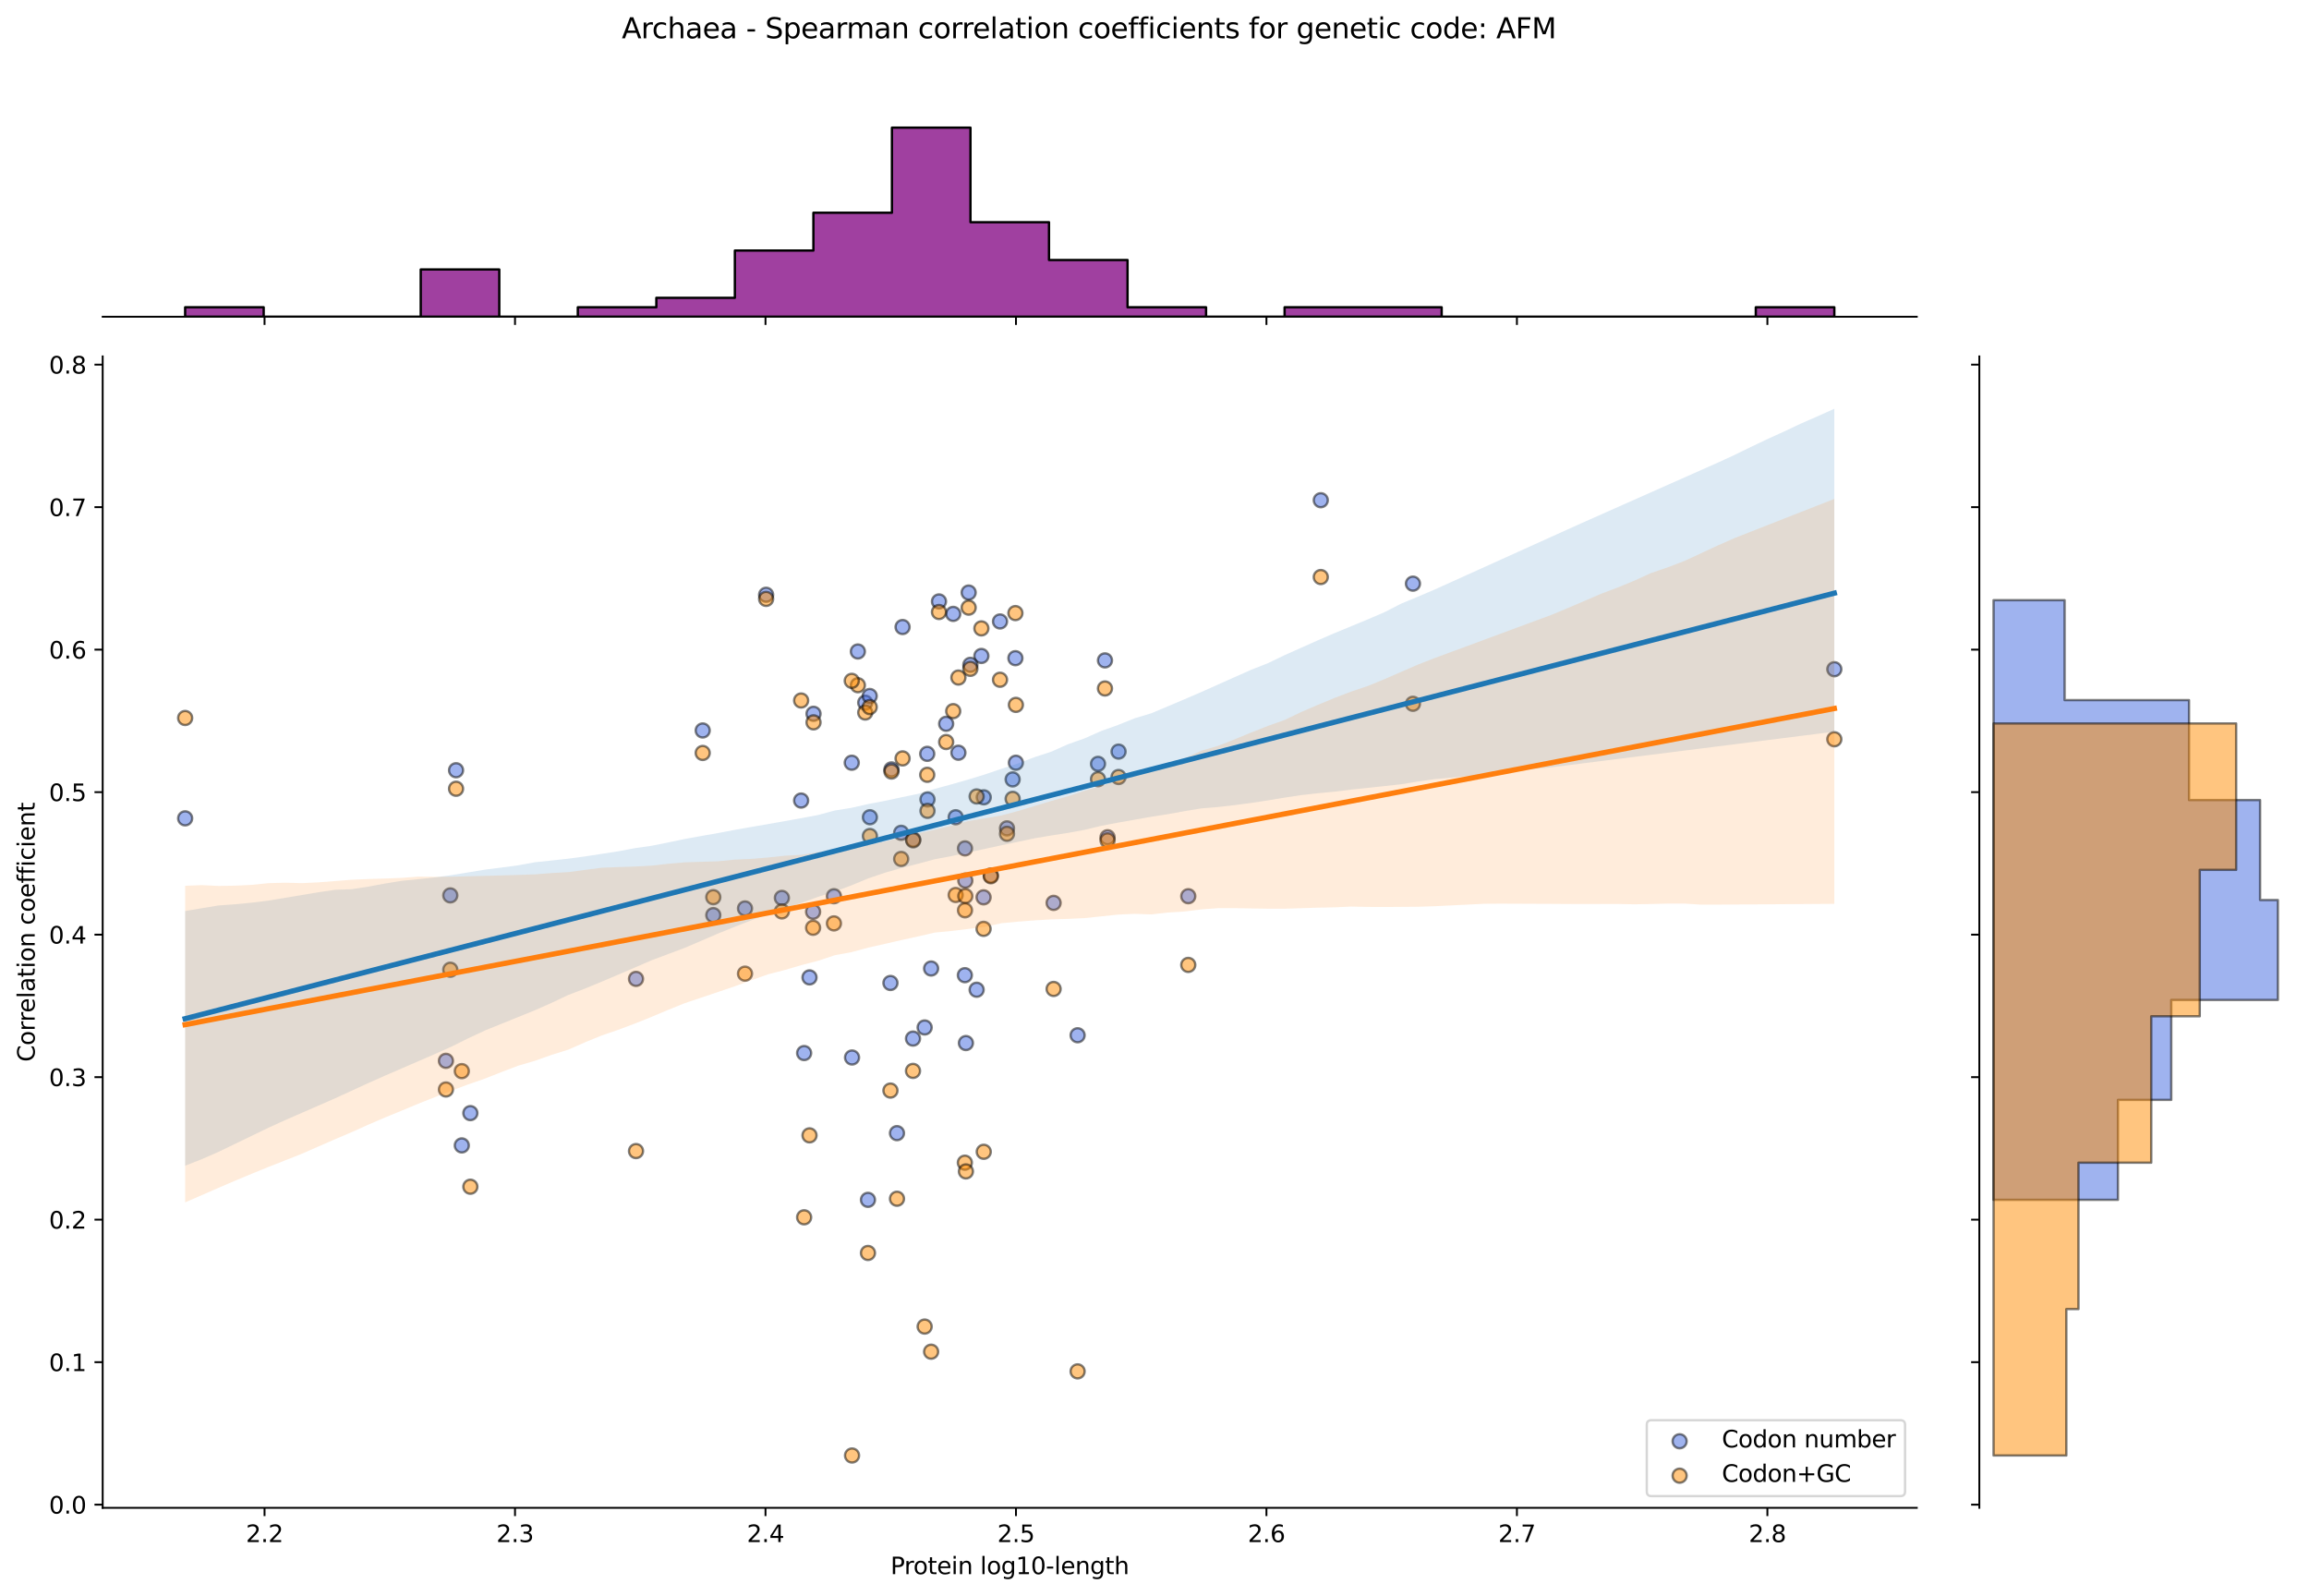<?xml version="1.0" encoding="utf-8" standalone="no"?>
<!DOCTYPE svg PUBLIC "-//W3C//DTD SVG 1.1//EN"
  "http://www.w3.org/Graphics/SVG/1.1/DTD/svg11.dtd">
<svg xmlns:xlink="http://www.w3.org/1999/xlink" width="984.456pt" height="680.423pt" viewBox="0 0 984.456 680.423" xmlns="http://www.w3.org/2000/svg" version="1.1">
 <defs>
  <style type="text/css">*{stroke-linejoin: round; stroke-linecap: butt}</style>
 </defs>
 <g id="figure_1">
  <g id="patch_1">
   <path d="M 0 680.423 
L 984.456 680.423 
L 984.456 0 
L 0 0 
z
" style="fill: #ffffff"/>
  </g>
  <g id="axes_1">
   <g id="patch_2">
    <path d="M 43.781 642.867 
L 817.232 642.867 
L 817.232 151.966 
L 43.781 151.966 
z
" style="fill: #ffffff"/>
   </g>
   <g id="PathCollection_1">
    <defs>
     <path id="mc3fe4ecb2b" d="M 0 3 
C 0.796 3 1.559 2.684 2.121 2.121 
C 2.684 1.559 3 0.796 3 0 
C 3 -0.796 2.684 -1.559 2.121 -2.121 
C 1.559 -2.684 0.796 -3 0 -3 
C -0.796 -3 -1.559 -2.684 -2.121 -2.121 
C -2.684 -1.559 -3 -0.796 -3 0 
C -3 0.796 -2.684 1.559 -2.121 2.121 
C -1.559 2.684 -0.796 3 0 3 
z
" style="stroke: #000000; stroke-opacity: 0.5"/>
    </defs>
    <g clip-path="url(#p19539af219)">
     <use xlink:href="#mc3fe4ecb2b" x="342.846" y="448.97" style="fill: #4169e1; fill-opacity: 0.5; stroke: #000000; stroke-opacity: 0.5"/>
     <use xlink:href="#mc3fe4ecb2b" x="368.895" y="299.581" style="fill: #4169e1; fill-opacity: 0.5; stroke: #000000; stroke-opacity: 0.5"/>
     <use xlink:href="#mc3fe4ecb2b" x="380.077" y="328.036" style="fill: #4169e1; fill-opacity: 0.5; stroke: #000000; stroke-opacity: 0.5"/>
     <use xlink:href="#mc3fe4ecb2b" x="379.645" y="419.092" style="fill: #4169e1; fill-opacity: 0.5; stroke: #000000; stroke-opacity: 0.5"/>
     <use xlink:href="#mc3fe4ecb2b" x="408.621" y="320.922" style="fill: #4169e1; fill-opacity: 0.5; stroke: #000000; stroke-opacity: 0.5"/>
     <use xlink:href="#mc3fe4ecb2b" x="317.634" y="387.317" style="fill: #4169e1; fill-opacity: 0.5; stroke: #000000; stroke-opacity: 0.5"/>
     <use xlink:href="#mc3fe4ecb2b" x="419.358" y="382.575" style="fill: #4169e1; fill-opacity: 0.5; stroke: #000000; stroke-opacity: 0.5"/>
     <use xlink:href="#mc3fe4ecb2b" x="389.341" y="357.914" style="fill: #4169e1; fill-opacity: 0.5; stroke: #000000; stroke-opacity: 0.5"/>
     <use xlink:href="#mc3fe4ecb2b" x="602.416" y="248.836" style="fill: #4169e1; fill-opacity: 0.5; stroke: #000000; stroke-opacity: 0.5"/>
     <use xlink:href="#mc3fe4ecb2b" x="196.892" y="488.351" style="fill: #4169e1; fill-opacity: 0.5; stroke: #000000; stroke-opacity: 0.5"/>
     <use xlink:href="#mc3fe4ecb2b" x="271.167" y="417.348" style="fill: #4169e1; fill-opacity: 0.5; stroke: #000000; stroke-opacity: 0.5"/>
     <use xlink:href="#mc3fe4ecb2b" x="432.925" y="280.611" style="fill: #4169e1; fill-opacity: 0.5; stroke: #000000; stroke-opacity: 0.5"/>
     <use xlink:href="#mc3fe4ecb2b" x="333.357" y="382.813" style="fill: #4169e1; fill-opacity: 0.5; stroke: #000000; stroke-opacity: 0.5"/>
     <use xlink:href="#mc3fe4ecb2b" x="363.273" y="450.867" style="fill: #4169e1; fill-opacity: 0.5; stroke: #000000; stroke-opacity: 0.5"/>
     <use xlink:href="#mc3fe4ecb2b" x="411.374" y="415.772" style="fill: #4169e1; fill-opacity: 0.5; stroke: #000000; stroke-opacity: 0.5"/>
     <use xlink:href="#mc3fe4ecb2b" x="365.755" y="277.765" style="fill: #4169e1; fill-opacity: 0.5; stroke: #000000; stroke-opacity: 0.5"/>
     <use xlink:href="#mc3fe4ecb2b" x="345.141" y="416.721" style="fill: #4169e1; fill-opacity: 0.5; stroke: #000000; stroke-opacity: 0.5"/>
     <use xlink:href="#mc3fe4ecb2b" x="476.909" y="320.448" style="fill: #4169e1; fill-opacity: 0.5; stroke: #000000; stroke-opacity: 0.5"/>
     <use xlink:href="#mc3fe4ecb2b" x="341.569" y="341.315" style="fill: #4169e1; fill-opacity: 0.5; stroke: #000000; stroke-opacity: 0.5"/>
     <use xlink:href="#mc3fe4ecb2b" x="382.434" y="483.116" style="fill: #4169e1; fill-opacity: 0.5; stroke: #000000; stroke-opacity: 0.5"/>
     <use xlink:href="#mc3fe4ecb2b" x="418.42" y="279.662" style="fill: #4169e1; fill-opacity: 0.5; stroke: #000000; stroke-opacity: 0.5"/>
     <use xlink:href="#mc3fe4ecb2b" x="384.82" y="267.332" style="fill: #4169e1; fill-opacity: 0.5; stroke: #000000; stroke-opacity: 0.5"/>
     <use xlink:href="#mc3fe4ecb2b" x="370.886" y="348.429" style="fill: #4169e1; fill-opacity: 0.5; stroke: #000000; stroke-opacity: 0.5"/>
     <use xlink:href="#mc3fe4ecb2b" x="389.261" y="442.804" style="fill: #4169e1; fill-opacity: 0.5; stroke: #000000; stroke-opacity: 0.5"/>
     <use xlink:href="#mc3fe4ecb2b" x="563.124" y="213.267" style="fill: #4169e1; fill-opacity: 0.5; stroke: #000000; stroke-opacity: 0.5"/>
     <use xlink:href="#mc3fe4ecb2b" x="395.439" y="340.841" style="fill: #4169e1; fill-opacity: 0.5; stroke: #000000; stroke-opacity: 0.5"/>
     <use xlink:href="#mc3fe4ecb2b" x="407.459" y="348.429" style="fill: #4169e1; fill-opacity: 0.5; stroke: #000000; stroke-opacity: 0.5"/>
     <use xlink:href="#mc3fe4ecb2b" x="194.444" y="328.394" style="fill: #4169e1; fill-opacity: 0.5; stroke: #000000; stroke-opacity: 0.5"/>
     <use xlink:href="#mc3fe4ecb2b" x="468.143" y="325.664" style="fill: #4169e1; fill-opacity: 0.5; stroke: #000000; stroke-opacity: 0.5"/>
     <use xlink:href="#mc3fe4ecb2b" x="370.81" y="296.735" style="fill: #4169e1; fill-opacity: 0.5; stroke: #000000; stroke-opacity: 0.5"/>
     <use xlink:href="#mc3fe4ecb2b" x="782.075" y="285.322" style="fill: #4169e1; fill-opacity: 0.5; stroke: #000000; stroke-opacity: 0.5"/>
     <use xlink:href="#mc3fe4ecb2b" x="78.938" y="348.903" style="fill: #4169e1; fill-opacity: 0.5; stroke: #000000; stroke-opacity: 0.5"/>
     <use xlink:href="#mc3fe4ecb2b" x="395.331" y="321.396" style="fill: #4169e1; fill-opacity: 0.5; stroke: #000000; stroke-opacity: 0.5"/>
     <use xlink:href="#mc3fe4ecb2b" x="411.825" y="444.701" style="fill: #4169e1; fill-opacity: 0.5; stroke: #000000; stroke-opacity: 0.5"/>
     <use xlink:href="#mc3fe4ecb2b" x="384.217" y="355.068" style="fill: #4169e1; fill-opacity: 0.5; stroke: #000000; stroke-opacity: 0.5"/>
     <use xlink:href="#mc3fe4ecb2b" x="431.75" y="332.304" style="fill: #4169e1; fill-opacity: 0.5; stroke: #000000; stroke-opacity: 0.5"/>
     <use xlink:href="#mc3fe4ecb2b" x="355.552" y="382.1" style="fill: #4169e1; fill-opacity: 0.5; stroke: #000000; stroke-opacity: 0.5"/>
     <use xlink:href="#mc3fe4ecb2b" x="433.131" y="325.19" style="fill: #4169e1; fill-opacity: 0.5; stroke: #000000; stroke-opacity: 0.5"/>
     <use xlink:href="#mc3fe4ecb2b" x="413.718" y="283.456" style="fill: #4169e1; fill-opacity: 0.5; stroke: #000000; stroke-opacity: 0.5"/>
     <use xlink:href="#mc3fe4ecb2b" x="191.984" y="381.751" style="fill: #4169e1; fill-opacity: 0.5; stroke: #000000; stroke-opacity: 0.5"/>
     <use xlink:href="#mc3fe4ecb2b" x="299.602" y="311.437" style="fill: #4169e1; fill-opacity: 0.5; stroke: #000000; stroke-opacity: 0.5"/>
     <use xlink:href="#mc3fe4ecb2b" x="304.114" y="390.163" style="fill: #4169e1; fill-opacity: 0.5; stroke: #000000; stroke-opacity: 0.5"/>
     <use xlink:href="#mc3fe4ecb2b" x="400.342" y="256.424" style="fill: #4169e1; fill-opacity: 0.5; stroke: #000000; stroke-opacity: 0.5"/>
     <use xlink:href="#mc3fe4ecb2b" x="396.987" y="412.927" style="fill: #4169e1; fill-opacity: 0.5; stroke: #000000; stroke-opacity: 0.5"/>
     <use xlink:href="#mc3fe4ecb2b" x="506.624" y="382.1" style="fill: #4169e1; fill-opacity: 0.5; stroke: #000000; stroke-opacity: 0.5"/>
     <use xlink:href="#mc3fe4ecb2b" x="411.57" y="375.461" style="fill: #4169e1; fill-opacity: 0.5; stroke: #000000; stroke-opacity: 0.5"/>
     <use xlink:href="#mc3fe4ecb2b" x="406.407" y="261.735" style="fill: #4169e1; fill-opacity: 0.5; stroke: #000000; stroke-opacity: 0.5"/>
     <use xlink:href="#mc3fe4ecb2b" x="449.215" y="384.946" style="fill: #4169e1; fill-opacity: 0.5; stroke: #000000; stroke-opacity: 0.5"/>
     <use xlink:href="#mc3fe4ecb2b" x="363.153" y="325.19" style="fill: #4169e1; fill-opacity: 0.5; stroke: #000000; stroke-opacity: 0.5"/>
     <use xlink:href="#mc3fe4ecb2b" x="346.85" y="304.323" style="fill: #4169e1; fill-opacity: 0.5; stroke: #000000; stroke-opacity: 0.5"/>
     <use xlink:href="#mc3fe4ecb2b" x="471.111" y="281.559" style="fill: #4169e1; fill-opacity: 0.5; stroke: #000000; stroke-opacity: 0.5"/>
     <use xlink:href="#mc3fe4ecb2b" x="411.431" y="361.708" style="fill: #4169e1; fill-opacity: 0.5; stroke: #000000; stroke-opacity: 0.5"/>
     <use xlink:href="#mc3fe4ecb2b" x="459.448" y="441.382" style="fill: #4169e1; fill-opacity: 0.5; stroke: #000000; stroke-opacity: 0.5"/>
     <use xlink:href="#mc3fe4ecb2b" x="200.539" y="474.579" style="fill: #4169e1; fill-opacity: 0.5; stroke: #000000; stroke-opacity: 0.5"/>
     <use xlink:href="#mc3fe4ecb2b" x="190.13" y="452.289" style="fill: #4169e1; fill-opacity: 0.5; stroke: #000000; stroke-opacity: 0.5"/>
     <use xlink:href="#mc3fe4ecb2b" x="472.205" y="356.965" style="fill: #4169e1; fill-opacity: 0.5; stroke: #000000; stroke-opacity: 0.5"/>
     <use xlink:href="#mc3fe4ecb2b" x="394.231" y="438.062" style="fill: #4169e1; fill-opacity: 0.5; stroke: #000000; stroke-opacity: 0.5"/>
     <use xlink:href="#mc3fe4ecb2b" x="419.429" y="339.932" style="fill: #4169e1; fill-opacity: 0.5; stroke: #000000; stroke-opacity: 0.5"/>
     <use xlink:href="#mc3fe4ecb2b" x="429.342" y="353.171" style="fill: #4169e1; fill-opacity: 0.5; stroke: #000000; stroke-opacity: 0.5"/>
     <use xlink:href="#mc3fe4ecb2b" x="426.364" y="264.96" style="fill: #4169e1; fill-opacity: 0.5; stroke: #000000; stroke-opacity: 0.5"/>
     <use xlink:href="#mc3fe4ecb2b" x="346.669" y="388.74" style="fill: #4169e1; fill-opacity: 0.5; stroke: #000000; stroke-opacity: 0.5"/>
     <use xlink:href="#mc3fe4ecb2b" x="422.44" y="373.265" style="fill: #4169e1; fill-opacity: 0.5; stroke: #000000; stroke-opacity: 0.5"/>
     <use xlink:href="#mc3fe4ecb2b" x="326.64" y="253.578" style="fill: #4169e1; fill-opacity: 0.5; stroke: #000000; stroke-opacity: 0.5"/>
     <use xlink:href="#mc3fe4ecb2b" x="403.4" y="308.591" style="fill: #4169e1; fill-opacity: 0.5; stroke: #000000; stroke-opacity: 0.5"/>
     <use xlink:href="#mc3fe4ecb2b" x="413" y="252.63" style="fill: #4169e1; fill-opacity: 0.5; stroke: #000000; stroke-opacity: 0.5"/>
     <use xlink:href="#mc3fe4ecb2b" x="370.06" y="511.556" style="fill: #4169e1; fill-opacity: 0.5; stroke: #000000; stroke-opacity: 0.5"/>
     <use xlink:href="#mc3fe4ecb2b" x="416.397" y="421.976" style="fill: #4169e1; fill-opacity: 0.5; stroke: #000000; stroke-opacity: 0.5"/>
    </g>
   </g>
   <g id="PathCollection_2">
    <defs>
     <path id="m65644b5680" d="M 0 3 
C 0.796 3 1.559 2.684 2.121 2.121 
C 2.684 1.559 3 0.796 3 0 
C 3 -0.796 2.684 -1.559 2.121 -2.121 
C 1.559 -2.684 0.796 -3 0 -3 
C -0.796 -3 -1.559 -2.684 -2.121 -2.121 
C -2.684 -1.559 -3 -0.796 -3 0 
C -3 0.796 -2.684 1.559 -2.121 2.121 
C -1.559 2.684 -0.796 3 0 3 
z
" style="stroke: #000000; stroke-opacity: 0.5"/>
    </defs>
    <g clip-path="url(#p19539af219)">
     <use xlink:href="#m65644b5680" x="342.846" y="519.001" style="fill: #ff8c00; fill-opacity: 0.5; stroke: #000000; stroke-opacity: 0.5"/>
     <use xlink:href="#m65644b5680" x="368.895" y="303.786" style="fill: #ff8c00; fill-opacity: 0.5; stroke: #000000; stroke-opacity: 0.5"/>
     <use xlink:href="#m65644b5680" x="380.077" y="328.941" style="fill: #ff8c00; fill-opacity: 0.5; stroke: #000000; stroke-opacity: 0.5"/>
     <use xlink:href="#m65644b5680" x="379.645" y="464.965" style="fill: #ff8c00; fill-opacity: 0.5; stroke: #000000; stroke-opacity: 0.5"/>
     <use xlink:href="#m65644b5680" x="408.621" y="288.88" style="fill: #ff8c00; fill-opacity: 0.5; stroke: #000000; stroke-opacity: 0.5"/>
     <use xlink:href="#m65644b5680" x="317.634" y="415.121" style="fill: #ff8c00; fill-opacity: 0.5; stroke: #000000; stroke-opacity: 0.5"/>
     <use xlink:href="#m65644b5680" x="419.358" y="396.021" style="fill: #ff8c00; fill-opacity: 0.5; stroke: #000000; stroke-opacity: 0.5"/>
     <use xlink:href="#m65644b5680" x="389.341" y="358.289" style="fill: #ff8c00; fill-opacity: 0.5; stroke: #000000; stroke-opacity: 0.5"/>
     <use xlink:href="#m65644b5680" x="602.416" y="300.06" style="fill: #ff8c00; fill-opacity: 0.5; stroke: #000000; stroke-opacity: 0.5"/>
     <use xlink:href="#m65644b5680" x="196.892" y="456.676" style="fill: #ff8c00; fill-opacity: 0.5; stroke: #000000; stroke-opacity: 0.5"/>
     <use xlink:href="#m65644b5680" x="271.167" y="490.762" style="fill: #ff8c00; fill-opacity: 0.5; stroke: #000000; stroke-opacity: 0.5"/>
     <use xlink:href="#m65644b5680" x="432.925" y="261.396" style="fill: #ff8c00; fill-opacity: 0.5; stroke: #000000; stroke-opacity: 0.5"/>
     <use xlink:href="#m65644b5680" x="333.357" y="388.577" style="fill: #ff8c00; fill-opacity: 0.5; stroke: #000000; stroke-opacity: 0.5"/>
     <use xlink:href="#m65644b5680" x="363.273" y="620.553" style="fill: #ff8c00; fill-opacity: 0.5; stroke: #000000; stroke-opacity: 0.5"/>
     <use xlink:href="#m65644b5680" x="411.374" y="495.71" style="fill: #ff8c00; fill-opacity: 0.5; stroke: #000000; stroke-opacity: 0.5"/>
     <use xlink:href="#m65644b5680" x="365.755" y="292.141" style="fill: #ff8c00; fill-opacity: 0.5; stroke: #000000; stroke-opacity: 0.5"/>
     <use xlink:href="#m65644b5680" x="345.141" y="484.064" style="fill: #ff8c00; fill-opacity: 0.5; stroke: #000000; stroke-opacity: 0.5"/>
     <use xlink:href="#m65644b5680" x="476.909" y="331.271" style="fill: #ff8c00; fill-opacity: 0.5; stroke: #000000; stroke-opacity: 0.5"/>
     <use xlink:href="#m65644b5680" x="341.569" y="298.662" style="fill: #ff8c00; fill-opacity: 0.5; stroke: #000000; stroke-opacity: 0.5"/>
     <use xlink:href="#m65644b5680" x="382.434" y="511.082" style="fill: #ff8c00; fill-opacity: 0.5; stroke: #000000; stroke-opacity: 0.5"/>
     <use xlink:href="#m65644b5680" x="418.42" y="267.917" style="fill: #ff8c00; fill-opacity: 0.5; stroke: #000000; stroke-opacity: 0.5"/>
     <use xlink:href="#m65644b5680" x="384.82" y="323.351" style="fill: #ff8c00; fill-opacity: 0.5; stroke: #000000; stroke-opacity: 0.5"/>
     <use xlink:href="#m65644b5680" x="370.886" y="356.426" style="fill: #ff8c00; fill-opacity: 0.5; stroke: #000000; stroke-opacity: 0.5"/>
     <use xlink:href="#m65644b5680" x="389.261" y="456.58" style="fill: #ff8c00; fill-opacity: 0.5; stroke: #000000; stroke-opacity: 0.5"/>
     <use xlink:href="#m65644b5680" x="563.124" y="246.023" style="fill: #ff8c00; fill-opacity: 0.5; stroke: #000000; stroke-opacity: 0.5"/>
     <use xlink:href="#m65644b5680" x="395.439" y="345.711" style="fill: #ff8c00; fill-opacity: 0.5; stroke: #000000; stroke-opacity: 0.5"/>
     <use xlink:href="#m65644b5680" x="407.459" y="381.581" style="fill: #ff8c00; fill-opacity: 0.5; stroke: #000000; stroke-opacity: 0.5"/>
     <use xlink:href="#m65644b5680" x="194.444" y="336.283" style="fill: #ff8c00; fill-opacity: 0.5; stroke: #000000; stroke-opacity: 0.5"/>
     <use xlink:href="#m65644b5680" x="468.143" y="332.202" style="fill: #ff8c00; fill-opacity: 0.5; stroke: #000000; stroke-opacity: 0.5"/>
     <use xlink:href="#m65644b5680" x="370.81" y="301.457" style="fill: #ff8c00; fill-opacity: 0.5; stroke: #000000; stroke-opacity: 0.5"/>
     <use xlink:href="#m65644b5680" x="782.075" y="315.187" style="fill: #ff8c00; fill-opacity: 0.5; stroke: #000000; stroke-opacity: 0.5"/>
     <use xlink:href="#m65644b5680" x="78.938" y="306.116" style="fill: #ff8c00; fill-opacity: 0.5; stroke: #000000; stroke-opacity: 0.5"/>
     <use xlink:href="#m65644b5680" x="395.331" y="330.339" style="fill: #ff8c00; fill-opacity: 0.5; stroke: #000000; stroke-opacity: 0.5"/>
     <use xlink:href="#m65644b5680" x="411.825" y="499.436" style="fill: #ff8c00; fill-opacity: 0.5; stroke: #000000; stroke-opacity: 0.5"/>
     <use xlink:href="#m65644b5680" x="384.217" y="366.208" style="fill: #ff8c00; fill-opacity: 0.5; stroke: #000000; stroke-opacity: 0.5"/>
     <use xlink:href="#m65644b5680" x="431.75" y="340.587" style="fill: #ff8c00; fill-opacity: 0.5; stroke: #000000; stroke-opacity: 0.5"/>
     <use xlink:href="#m65644b5680" x="355.552" y="393.692" style="fill: #ff8c00; fill-opacity: 0.5; stroke: #000000; stroke-opacity: 0.5"/>
     <use xlink:href="#m65644b5680" x="433.131" y="300.526" style="fill: #ff8c00; fill-opacity: 0.5; stroke: #000000; stroke-opacity: 0.5"/>
     <use xlink:href="#m65644b5680" x="413.718" y="285.153" style="fill: #ff8c00; fill-opacity: 0.5; stroke: #000000; stroke-opacity: 0.5"/>
     <use xlink:href="#m65644b5680" x="191.984" y="413.441" style="fill: #ff8c00; fill-opacity: 0.5; stroke: #000000; stroke-opacity: 0.5"/>
     <use xlink:href="#m65644b5680" x="299.602" y="321.022" style="fill: #ff8c00; fill-opacity: 0.5; stroke: #000000; stroke-opacity: 0.5"/>
     <use xlink:href="#m65644b5680" x="304.114" y="382.512" style="fill: #ff8c00; fill-opacity: 0.5; stroke: #000000; stroke-opacity: 0.5"/>
     <use xlink:href="#m65644b5680" x="400.342" y="260.93" style="fill: #ff8c00; fill-opacity: 0.5; stroke: #000000; stroke-opacity: 0.5"/>
     <use xlink:href="#m65644b5680" x="396.987" y="576.299" style="fill: #ff8c00; fill-opacity: 0.5; stroke: #000000; stroke-opacity: 0.5"/>
     <use xlink:href="#m65644b5680" x="506.624" y="411.394" style="fill: #ff8c00; fill-opacity: 0.5; stroke: #000000; stroke-opacity: 0.5"/>
     <use xlink:href="#m65644b5680" x="411.57" y="382.046" style="fill: #ff8c00; fill-opacity: 0.5; stroke: #000000; stroke-opacity: 0.5"/>
     <use xlink:href="#m65644b5680" x="406.407" y="303.193" style="fill: #ff8c00; fill-opacity: 0.5; stroke: #000000; stroke-opacity: 0.5"/>
     <use xlink:href="#m65644b5680" x="449.215" y="421.642" style="fill: #ff8c00; fill-opacity: 0.5; stroke: #000000; stroke-opacity: 0.5"/>
     <use xlink:href="#m65644b5680" x="363.153" y="290.277" style="fill: #ff8c00; fill-opacity: 0.5; stroke: #000000; stroke-opacity: 0.5"/>
     <use xlink:href="#m65644b5680" x="346.85" y="307.979" style="fill: #ff8c00; fill-opacity: 0.5; stroke: #000000; stroke-opacity: 0.5"/>
     <use xlink:href="#m65644b5680" x="471.111" y="293.538" style="fill: #ff8c00; fill-opacity: 0.5; stroke: #000000; stroke-opacity: 0.5"/>
     <use xlink:href="#m65644b5680" x="411.431" y="388.102" style="fill: #ff8c00; fill-opacity: 0.5; stroke: #000000; stroke-opacity: 0.5"/>
     <use xlink:href="#m65644b5680" x="459.448" y="584.684" style="fill: #ff8c00; fill-opacity: 0.5; stroke: #000000; stroke-opacity: 0.5"/>
     <use xlink:href="#m65644b5680" x="200.539" y="505.958" style="fill: #ff8c00; fill-opacity: 0.5; stroke: #000000; stroke-opacity: 0.5"/>
     <use xlink:href="#m65644b5680" x="190.13" y="464.499" style="fill: #ff8c00; fill-opacity: 0.5; stroke: #000000; stroke-opacity: 0.5"/>
     <use xlink:href="#m65644b5680" x="472.205" y="358.289" style="fill: #ff8c00; fill-opacity: 0.5; stroke: #000000; stroke-opacity: 0.5"/>
     <use xlink:href="#m65644b5680" x="394.231" y="565.585" style="fill: #ff8c00; fill-opacity: 0.5; stroke: #000000; stroke-opacity: 0.5"/>
     <use xlink:href="#m65644b5680" x="419.429" y="491.064" style="fill: #ff8c00; fill-opacity: 0.5; stroke: #000000; stroke-opacity: 0.5"/>
     <use xlink:href="#m65644b5680" x="429.342" y="355.494" style="fill: #ff8c00; fill-opacity: 0.5; stroke: #000000; stroke-opacity: 0.5"/>
     <use xlink:href="#m65644b5680" x="426.364" y="289.812" style="fill: #ff8c00; fill-opacity: 0.5; stroke: #000000; stroke-opacity: 0.5"/>
     <use xlink:href="#m65644b5680" x="346.669" y="395.556" style="fill: #ff8c00; fill-opacity: 0.5; stroke: #000000; stroke-opacity: 0.5"/>
     <use xlink:href="#m65644b5680" x="422.44" y="373.584" style="fill: #ff8c00; fill-opacity: 0.5; stroke: #000000; stroke-opacity: 0.5"/>
     <use xlink:href="#m65644b5680" x="326.64" y="255.34" style="fill: #ff8c00; fill-opacity: 0.5; stroke: #000000; stroke-opacity: 0.5"/>
     <use xlink:href="#m65644b5680" x="403.4" y="316.364" style="fill: #ff8c00; fill-opacity: 0.5; stroke: #000000; stroke-opacity: 0.5"/>
     <use xlink:href="#m65644b5680" x="413" y="259.067" style="fill: #ff8c00; fill-opacity: 0.5; stroke: #000000; stroke-opacity: 0.5"/>
     <use xlink:href="#m65644b5680" x="370.06" y="534.203" style="fill: #ff8c00; fill-opacity: 0.5; stroke: #000000; stroke-opacity: 0.5"/>
     <use xlink:href="#m65644b5680" x="416.397" y="339.569" style="fill: #ff8c00; fill-opacity: 0.5; stroke: #000000; stroke-opacity: 0.5"/>
    </g>
   </g>
   <g id="PolyCollection_1">
    <path d="M 78.938 388.423 
L 78.938 496.998 
L 86.04 494.22 
L 93.143 491.107 
L 100.245 487.676 
L 107.348 484.246 
L 114.45 480.815 
L 121.552 477.578 
L 128.655 474.48 
L 135.757 471.381 
L 142.86 468.272 
L 149.962 465.013 
L 157.064 461.754 
L 164.167 458.593 
L 171.269 455.518 
L 178.372 452.442 
L 185.474 449.367 
L 192.576 446.19 
L 199.679 442.652 
L 206.781 439.34 
L 213.884 436.463 
L 220.986 433.586 
L 228.088 430.707 
L 235.191 427.562 
L 242.293 424.208 
L 249.396 421.487 
L 256.498 418.549 
L 263.6 415.538 
L 270.703 412.497 
L 277.805 409.409 
L 284.908 406.749 
L 292.01 404.089 
L 299.112 401.053 
L 306.215 397.981 
L 313.317 395.11 
L 320.419 392.345 
L 327.522 389.496 
L 334.624 387.187 
L 341.727 384.948 
L 348.829 382.365 
L 355.931 380.102 
L 363.034 377.47 
L 370.136 374.518 
L 377.239 372.097 
L 384.341 370.078 
L 391.443 368.261 
L 398.546 366.341 
L 405.648 365.007 
L 412.751 363.468 
L 419.853 361.929 
L 426.955 360.395 
L 434.058 358.899 
L 441.16 357.395 
L 448.263 356.205 
L 455.365 355.093 
L 462.467 353.803 
L 469.57 352.075 
L 476.672 350.73 
L 483.775 349.477 
L 490.877 348.227 
L 497.979 347.119 
L 505.082 345.824 
L 512.184 344.664 
L 519.287 344.08 
L 526.389 343.26 
L 533.491 342.333 
L 540.594 341.243 
L 547.696 340.066 
L 554.799 338.995 
L 561.901 338.202 
L 569.003 337.523 
L 576.106 336.656 
L 583.208 335.899 
L 590.31 335.142 
L 597.413 334.37 
L 604.515 333.205 
L 611.618 332.194 
L 618.72 331.545 
L 625.822 330.896 
L 632.925 330.247 
L 640.027 329.595 
L 647.13 328.444 
L 654.232 327.769 
L 661.334 327.152 
L 668.437 326.263 
L 675.539 325.371 
L 682.642 324.479 
L 689.744 323.587 
L 696.846 322.695 
L 703.949 321.802 
L 711.051 320.91 
L 718.154 320.015 
L 725.256 319.119 
L 732.358 318.223 
L 739.461 317.327 
L 746.563 316.432 
L 753.666 315.536 
L 760.768 314.64 
L 767.87 313.744 
L 774.973 312.849 
L 782.075 311.953 
L 782.075 174.279 
L 782.075 174.279 
L 774.973 177.471 
L 767.87 180.575 
L 760.768 183.925 
L 753.666 187.151 
L 746.563 190.528 
L 739.461 193.996 
L 732.358 197.265 
L 725.256 200.419 
L 718.154 203.573 
L 711.051 206.726 
L 703.949 209.88 
L 696.846 213.034 
L 689.744 216.187 
L 682.642 219.341 
L 675.539 222.495 
L 668.437 225.69 
L 661.334 228.901 
L 654.232 232.112 
L 647.13 235.323 
L 640.027 238.534 
L 632.925 241.745 
L 625.822 244.956 
L 618.72 248.167 
L 611.618 251.378 
L 604.515 254.4 
L 597.413 257.355 
L 590.31 260.997 
L 583.208 264.046 
L 576.106 266.984 
L 569.003 269.921 
L 561.901 272.982 
L 554.799 276.156 
L 547.696 279.334 
L 540.594 282.744 
L 533.491 285.538 
L 526.389 288.696 
L 519.287 291.869 
L 512.184 295.042 
L 505.082 298.106 
L 497.979 301.109 
L 490.877 304.102 
L 483.775 306.24 
L 476.672 309.096 
L 469.57 311.625 
L 462.467 314.788 
L 455.365 317.301 
L 448.263 320.468 
L 441.16 322.789 
L 434.058 325.489 
L 426.955 327.791 
L 419.853 330.205 
L 412.751 332.377 
L 405.648 334.407 
L 398.546 336.341 
L 391.443 338.46 
L 384.341 339.927 
L 377.239 341.455 
L 370.136 342.807 
L 363.034 344.42 
L 355.931 345.556 
L 348.829 347.471 
L 341.727 348.807 
L 334.624 350.076 
L 327.522 351.343 
L 320.419 352.55 
L 313.317 353.809 
L 306.215 355.155 
L 299.112 356.407 
L 292.01 357.686 
L 284.908 359.181 
L 277.805 360.598 
L 270.703 361.613 
L 263.6 362.955 
L 256.498 364.055 
L 249.396 365.133 
L 242.293 366.098 
L 235.191 366.872 
L 228.088 367.622 
L 220.986 368.914 
L 213.884 369.869 
L 206.781 370.771 
L 199.679 371.935 
L 192.576 373.101 
L 185.474 374.067 
L 178.372 374.842 
L 171.269 375.533 
L 164.167 376.691 
L 157.064 378.014 
L 149.962 379.106 
L 142.86 379.369 
L 135.757 380.414 
L 128.655 381.6 
L 121.552 382.786 
L 114.45 383.972 
L 107.348 384.845 
L 100.245 385.536 
L 93.143 386.052 
L 86.04 387.223 
L 78.938 388.423 
z
" clip-path="url(#p19539af219)" style="fill: #1f77b4; fill-opacity: 0.15"/>
   </g>
   <g id="PolyCollection_2">
    <path d="M 78.938 377.658 
L 78.938 512.64 
L 86.04 509.543 
L 93.143 506.446 
L 100.245 503.387 
L 107.348 500.43 
L 114.45 497.526 
L 121.552 494.742 
L 128.655 491.92 
L 135.757 488.811 
L 142.86 485.7 
L 149.962 482.688 
L 157.064 479.491 
L 164.167 476.434 
L 171.269 473.527 
L 178.372 470.557 
L 185.474 467.74 
L 192.576 464.961 
L 199.679 462.322 
L 206.781 459.85 
L 213.884 457.043 
L 220.986 454.346 
L 228.088 452.264 
L 235.191 449.743 
L 242.293 447.525 
L 249.396 444.4 
L 256.498 441.493 
L 263.6 439.057 
L 270.703 436.385 
L 277.805 433.534 
L 284.908 430.541 
L 292.01 427.683 
L 299.112 425.299 
L 306.215 422.909 
L 313.317 420.495 
L 320.419 417.882 
L 327.522 415.39 
L 334.624 413.545 
L 341.727 411.468 
L 348.829 409.614 
L 355.931 407.252 
L 363.034 405.956 
L 370.136 404.025 
L 377.239 402.431 
L 384.341 400.797 
L 391.443 399.244 
L 398.546 397.608 
L 405.648 396.919 
L 412.751 396.07 
L 419.853 395.173 
L 426.955 393.617 
L 434.058 392.943 
L 441.16 392.395 
L 448.263 391.984 
L 455.365 391.768 
L 462.467 391.43 
L 469.57 390.687 
L 476.672 389.942 
L 483.775 389.62 
L 490.877 389.864 
L 497.979 389.044 
L 505.082 388.613 
L 512.184 387.728 
L 519.287 387.2 
L 526.389 387.183 
L 533.491 387.313 
L 540.594 387.428 
L 547.696 387.431 
L 554.799 387.21 
L 561.901 386.989 
L 569.003 386.85 
L 576.106 386.516 
L 583.208 386.676 
L 590.31 386.706 
L 597.413 386.656 
L 604.515 386.598 
L 611.618 386.372 
L 618.72 386.023 
L 625.822 385.674 
L 632.925 385.323 
L 640.027 385.278 
L 647.13 385.308 
L 654.232 385.339 
L 661.334 385.369 
L 668.437 385.414 
L 675.539 385.447 
L 682.642 385.419 
L 689.744 385.415 
L 696.846 385.552 
L 703.949 385.432 
L 711.051 385.254 
L 718.154 385.244 
L 725.256 385.699 
L 732.358 385.694 
L 739.461 385.646 
L 746.563 385.598 
L 753.666 385.55 
L 760.768 385.502 
L 767.87 385.454 
L 774.973 385.406 
L 782.075 385.355 
L 782.075 212.712 
L 782.075 212.712 
L 774.973 215.498 
L 767.87 218.284 
L 760.768 221.07 
L 753.666 223.859 
L 746.563 226.651 
L 739.461 229.443 
L 732.358 232.579 
L 725.256 235.876 
L 718.154 239.175 
L 711.051 241.888 
L 703.949 244.311 
L 696.846 247.549 
L 689.744 250.484 
L 682.642 253.154 
L 675.539 256.201 
L 668.437 259.248 
L 661.334 262.205 
L 654.232 264.826 
L 647.13 267.454 
L 640.027 270.083 
L 632.925 272.712 
L 625.822 275.346 
L 618.72 277.966 
L 611.618 280.583 
L 604.515 283.364 
L 597.413 286.45 
L 590.31 289.542 
L 583.208 292.457 
L 576.106 294.854 
L 569.003 297.564 
L 561.901 300.509 
L 554.799 303.563 
L 547.696 306.967 
L 540.594 309.493 
L 533.491 312.288 
L 526.389 315.224 
L 519.287 318.023 
L 512.184 320.067 
L 505.082 323.306 
L 497.979 325.331 
L 490.877 327.555 
L 483.775 330.396 
L 476.672 332.631 
L 469.57 335.038 
L 462.467 337.099 
L 455.365 339.475 
L 448.263 341.467 
L 441.16 343.613 
L 434.058 345.774 
L 426.955 347.661 
L 419.853 348.888 
L 412.751 350.069 
L 405.648 352.034 
L 398.546 353.742 
L 391.443 355.281 
L 384.341 356.992 
L 377.239 358.782 
L 370.136 360.201 
L 363.034 361.708 
L 355.931 362.75 
L 348.829 363.321 
L 341.727 364.459 
L 334.624 364.836 
L 327.522 365.585 
L 320.419 366.188 
L 313.317 366.5 
L 306.215 367.202 
L 299.112 367.426 
L 292.01 367.654 
L 284.908 368.267 
L 277.805 369.066 
L 270.703 369.455 
L 263.6 369.685 
L 256.498 369.962 
L 249.396 370.891 
L 242.293 371.825 
L 235.191 372.234 
L 228.088 372.782 
L 220.986 373.03 
L 213.884 373.231 
L 206.781 373.428 
L 199.679 373.605 
L 192.576 373.788 
L 185.474 373.837 
L 178.372 373.741 
L 171.269 374.286 
L 164.167 374.567 
L 157.064 374.769 
L 149.962 375.081 
L 142.86 375.638 
L 135.757 376.195 
L 128.655 376.522 
L 121.552 376.342 
L 114.45 376.535 
L 107.348 377.261 
L 100.245 377.606 
L 93.143 377.713 
L 86.04 377.37 
L 78.938 377.658 
z
" clip-path="url(#p19539af219)" style="fill: #ff7f0e; fill-opacity: 0.15"/>
   </g>
   <g id="matplotlib.axis_1">
    <g id="xtick_1">
     <g id="line2d_1">
      <defs>
       <path id="m70905db8ef" d="M 0 0 
L 0 3.5 
" style="stroke: #000000; stroke-width: 0.8"/>
      </defs>
      <g>
       <use xlink:href="#m70905db8ef" x="112.79" y="642.867" style="stroke: #000000; stroke-width: 0.8"/>
      </g>
     </g>
     <g id="text_1">
      <!-- 2.2 -->
      <g transform="translate(104.838 657.465) scale(0.1 -0.1)">
       <defs>
        <path id="DejaVuSans-32" d="M 1228 531 
L 3431 531 
L 3431 0 
L 469 0 
L 469 531 
Q 828 903 1448 1529 
Q 2069 2156 2228 2338 
Q 2531 2678 2651 2914 
Q 2772 3150 2772 3378 
Q 2772 3750 2511 3984 
Q 2250 4219 1831 4219 
Q 1534 4219 1204 4116 
Q 875 4013 500 3803 
L 500 4441 
Q 881 4594 1212 4672 
Q 1544 4750 1819 4750 
Q 2544 4750 2975 4387 
Q 3406 4025 3406 3419 
Q 3406 3131 3298 2873 
Q 3191 2616 2906 2266 
Q 2828 2175 2409 1742 
Q 1991 1309 1228 531 
z
" transform="scale(0.016)"/>
        <path id="DejaVuSans-2e" d="M 684 794 
L 1344 794 
L 1344 0 
L 684 0 
L 684 794 
z
" transform="scale(0.016)"/>
       </defs>
       <use xlink:href="#DejaVuSans-32"/>
       <use xlink:href="#DejaVuSans-2e" x="63.623"/>
       <use xlink:href="#DejaVuSans-32" x="95.41"/>
      </g>
     </g>
    </g>
    <g id="xtick_2">
     <g id="line2d_2">
      <g>
       <use xlink:href="#m70905db8ef" x="219.581" y="642.867" style="stroke: #000000; stroke-width: 0.8"/>
      </g>
     </g>
     <g id="text_2">
      <!-- 2.3 -->
      <g transform="translate(211.63 657.465) scale(0.1 -0.1)">
       <defs>
        <path id="DejaVuSans-33" d="M 2597 2516 
Q 3050 2419 3304 2112 
Q 3559 1806 3559 1356 
Q 3559 666 3084 287 
Q 2609 -91 1734 -91 
Q 1441 -91 1130 -33 
Q 819 25 488 141 
L 488 750 
Q 750 597 1062 519 
Q 1375 441 1716 441 
Q 2309 441 2620 675 
Q 2931 909 2931 1356 
Q 2931 1769 2642 2001 
Q 2353 2234 1838 2234 
L 1294 2234 
L 1294 2753 
L 1863 2753 
Q 2328 2753 2575 2939 
Q 2822 3125 2822 3475 
Q 2822 3834 2567 4026 
Q 2313 4219 1838 4219 
Q 1578 4219 1281 4162 
Q 984 4106 628 3988 
L 628 4550 
Q 988 4650 1302 4700 
Q 1616 4750 1894 4750 
Q 2613 4750 3031 4423 
Q 3450 4097 3450 3541 
Q 3450 3153 3228 2886 
Q 3006 2619 2597 2516 
z
" transform="scale(0.016)"/>
       </defs>
       <use xlink:href="#DejaVuSans-32"/>
       <use xlink:href="#DejaVuSans-2e" x="63.623"/>
       <use xlink:href="#DejaVuSans-33" x="95.41"/>
      </g>
     </g>
    </g>
    <g id="xtick_3">
     <g id="line2d_3">
      <g>
       <use xlink:href="#m70905db8ef" x="326.373" y="642.867" style="stroke: #000000; stroke-width: 0.8"/>
      </g>
     </g>
     <g id="text_3">
      <!-- 2.4 -->
      <g transform="translate(318.421 657.465) scale(0.1 -0.1)">
       <defs>
        <path id="DejaVuSans-34" d="M 2419 4116 
L 825 1625 
L 2419 1625 
L 2419 4116 
z
M 2253 4666 
L 3047 4666 
L 3047 1625 
L 3713 1625 
L 3713 1100 
L 3047 1100 
L 3047 0 
L 2419 0 
L 2419 1100 
L 313 1100 
L 313 1709 
L 2253 4666 
z
" transform="scale(0.016)"/>
       </defs>
       <use xlink:href="#DejaVuSans-32"/>
       <use xlink:href="#DejaVuSans-2e" x="63.623"/>
       <use xlink:href="#DejaVuSans-34" x="95.41"/>
      </g>
     </g>
    </g>
    <g id="xtick_4">
     <g id="line2d_4">
      <g>
       <use xlink:href="#m70905db8ef" x="433.164" y="642.867" style="stroke: #000000; stroke-width: 0.8"/>
      </g>
     </g>
     <g id="text_4">
      <!-- 2.5 -->
      <g transform="translate(425.212 657.465) scale(0.1 -0.1)">
       <defs>
        <path id="DejaVuSans-35" d="M 691 4666 
L 3169 4666 
L 3169 4134 
L 1269 4134 
L 1269 2991 
Q 1406 3038 1543 3061 
Q 1681 3084 1819 3084 
Q 2600 3084 3056 2656 
Q 3513 2228 3513 1497 
Q 3513 744 3044 326 
Q 2575 -91 1722 -91 
Q 1428 -91 1123 -41 
Q 819 9 494 109 
L 494 744 
Q 775 591 1075 516 
Q 1375 441 1709 441 
Q 2250 441 2565 725 
Q 2881 1009 2881 1497 
Q 2881 1984 2565 2268 
Q 2250 2553 1709 2553 
Q 1456 2553 1204 2497 
Q 953 2441 691 2322 
L 691 4666 
z
" transform="scale(0.016)"/>
       </defs>
       <use xlink:href="#DejaVuSans-32"/>
       <use xlink:href="#DejaVuSans-2e" x="63.623"/>
       <use xlink:href="#DejaVuSans-35" x="95.41"/>
      </g>
     </g>
    </g>
    <g id="xtick_5">
     <g id="line2d_5">
      <g>
       <use xlink:href="#m70905db8ef" x="539.955" y="642.867" style="stroke: #000000; stroke-width: 0.8"/>
      </g>
     </g>
     <g id="text_5">
      <!-- 2.6 -->
      <g transform="translate(532.004 657.465) scale(0.1 -0.1)">
       <defs>
        <path id="DejaVuSans-36" d="M 2113 2584 
Q 1688 2584 1439 2293 
Q 1191 2003 1191 1497 
Q 1191 994 1439 701 
Q 1688 409 2113 409 
Q 2538 409 2786 701 
Q 3034 994 3034 1497 
Q 3034 2003 2786 2293 
Q 2538 2584 2113 2584 
z
M 3366 4563 
L 3366 3988 
Q 3128 4100 2886 4159 
Q 2644 4219 2406 4219 
Q 1781 4219 1451 3797 
Q 1122 3375 1075 2522 
Q 1259 2794 1537 2939 
Q 1816 3084 2150 3084 
Q 2853 3084 3261 2657 
Q 3669 2231 3669 1497 
Q 3669 778 3244 343 
Q 2819 -91 2113 -91 
Q 1303 -91 875 529 
Q 447 1150 447 2328 
Q 447 3434 972 4092 
Q 1497 4750 2381 4750 
Q 2619 4750 2861 4703 
Q 3103 4656 3366 4563 
z
" transform="scale(0.016)"/>
       </defs>
       <use xlink:href="#DejaVuSans-32"/>
       <use xlink:href="#DejaVuSans-2e" x="63.623"/>
       <use xlink:href="#DejaVuSans-36" x="95.41"/>
      </g>
     </g>
    </g>
    <g id="xtick_6">
     <g id="line2d_6">
      <g>
       <use xlink:href="#m70905db8ef" x="646.746" y="642.867" style="stroke: #000000; stroke-width: 0.8"/>
      </g>
     </g>
     <g id="text_6">
      <!-- 2.7 -->
      <g transform="translate(638.795 657.465) scale(0.1 -0.1)">
       <defs>
        <path id="DejaVuSans-37" d="M 525 4666 
L 3525 4666 
L 3525 4397 
L 1831 0 
L 1172 0 
L 2766 4134 
L 525 4134 
L 525 4666 
z
" transform="scale(0.016)"/>
       </defs>
       <use xlink:href="#DejaVuSans-32"/>
       <use xlink:href="#DejaVuSans-2e" x="63.623"/>
       <use xlink:href="#DejaVuSans-37" x="95.41"/>
      </g>
     </g>
    </g>
    <g id="xtick_7">
     <g id="line2d_7">
      <g>
       <use xlink:href="#m70905db8ef" x="753.538" y="642.867" style="stroke: #000000; stroke-width: 0.8"/>
      </g>
     </g>
     <g id="text_7">
      <!-- 2.8 -->
      <g transform="translate(745.586 657.465) scale(0.1 -0.1)">
       <defs>
        <path id="DejaVuSans-38" d="M 2034 2216 
Q 1584 2216 1326 1975 
Q 1069 1734 1069 1313 
Q 1069 891 1326 650 
Q 1584 409 2034 409 
Q 2484 409 2743 651 
Q 3003 894 3003 1313 
Q 3003 1734 2745 1975 
Q 2488 2216 2034 2216 
z
M 1403 2484 
Q 997 2584 770 2862 
Q 544 3141 544 3541 
Q 544 4100 942 4425 
Q 1341 4750 2034 4750 
Q 2731 4750 3128 4425 
Q 3525 4100 3525 3541 
Q 3525 3141 3298 2862 
Q 3072 2584 2669 2484 
Q 3125 2378 3379 2068 
Q 3634 1759 3634 1313 
Q 3634 634 3220 271 
Q 2806 -91 2034 -91 
Q 1263 -91 848 271 
Q 434 634 434 1313 
Q 434 1759 690 2068 
Q 947 2378 1403 2484 
z
M 1172 3481 
Q 1172 3119 1398 2916 
Q 1625 2713 2034 2713 
Q 2441 2713 2670 2916 
Q 2900 3119 2900 3481 
Q 2900 3844 2670 4047 
Q 2441 4250 2034 4250 
Q 1625 4250 1398 4047 
Q 1172 3844 1172 3481 
z
" transform="scale(0.016)"/>
       </defs>
       <use xlink:href="#DejaVuSans-32"/>
       <use xlink:href="#DejaVuSans-2e" x="63.623"/>
       <use xlink:href="#DejaVuSans-38" x="95.41"/>
      </g>
     </g>
    </g>
    <g id="text_8">
     <!-- Protein log10-length -->
     <g transform="translate(379.667 671.143) scale(0.1 -0.1)">
      <defs>
       <path id="DejaVuSans-50" d="M 1259 4147 
L 1259 2394 
L 2053 2394 
Q 2494 2394 2734 2622 
Q 2975 2850 2975 3272 
Q 2975 3691 2734 3919 
Q 2494 4147 2053 4147 
L 1259 4147 
z
M 628 4666 
L 2053 4666 
Q 2838 4666 3239 4311 
Q 3641 3956 3641 3272 
Q 3641 2581 3239 2228 
Q 2838 1875 2053 1875 
L 1259 1875 
L 1259 0 
L 628 0 
L 628 4666 
z
" transform="scale(0.016)"/>
       <path id="DejaVuSans-72" d="M 2631 2963 
Q 2534 3019 2420 3045 
Q 2306 3072 2169 3072 
Q 1681 3072 1420 2755 
Q 1159 2438 1159 1844 
L 1159 0 
L 581 0 
L 581 3500 
L 1159 3500 
L 1159 2956 
Q 1341 3275 1631 3429 
Q 1922 3584 2338 3584 
Q 2397 3584 2469 3576 
Q 2541 3569 2628 3553 
L 2631 2963 
z
" transform="scale(0.016)"/>
       <path id="DejaVuSans-6f" d="M 1959 3097 
Q 1497 3097 1228 2736 
Q 959 2375 959 1747 
Q 959 1119 1226 758 
Q 1494 397 1959 397 
Q 2419 397 2687 759 
Q 2956 1122 2956 1747 
Q 2956 2369 2687 2733 
Q 2419 3097 1959 3097 
z
M 1959 3584 
Q 2709 3584 3137 3096 
Q 3566 2609 3566 1747 
Q 3566 888 3137 398 
Q 2709 -91 1959 -91 
Q 1206 -91 779 398 
Q 353 888 353 1747 
Q 353 2609 779 3096 
Q 1206 3584 1959 3584 
z
" transform="scale(0.016)"/>
       <path id="DejaVuSans-74" d="M 1172 4494 
L 1172 3500 
L 2356 3500 
L 2356 3053 
L 1172 3053 
L 1172 1153 
Q 1172 725 1289 603 
Q 1406 481 1766 481 
L 2356 481 
L 2356 0 
L 1766 0 
Q 1100 0 847 248 
Q 594 497 594 1153 
L 594 3053 
L 172 3053 
L 172 3500 
L 594 3500 
L 594 4494 
L 1172 4494 
z
" transform="scale(0.016)"/>
       <path id="DejaVuSans-65" d="M 3597 1894 
L 3597 1613 
L 953 1613 
Q 991 1019 1311 708 
Q 1631 397 2203 397 
Q 2534 397 2845 478 
Q 3156 559 3463 722 
L 3463 178 
Q 3153 47 2828 -22 
Q 2503 -91 2169 -91 
Q 1331 -91 842 396 
Q 353 884 353 1716 
Q 353 2575 817 3079 
Q 1281 3584 2069 3584 
Q 2775 3584 3186 3129 
Q 3597 2675 3597 1894 
z
M 3022 2063 
Q 3016 2534 2758 2815 
Q 2500 3097 2075 3097 
Q 1594 3097 1305 2825 
Q 1016 2553 972 2059 
L 3022 2063 
z
" transform="scale(0.016)"/>
       <path id="DejaVuSans-69" d="M 603 3500 
L 1178 3500 
L 1178 0 
L 603 0 
L 603 3500 
z
M 603 4863 
L 1178 4863 
L 1178 4134 
L 603 4134 
L 603 4863 
z
" transform="scale(0.016)"/>
       <path id="DejaVuSans-6e" d="M 3513 2113 
L 3513 0 
L 2938 0 
L 2938 2094 
Q 2938 2591 2744 2837 
Q 2550 3084 2163 3084 
Q 1697 3084 1428 2787 
Q 1159 2491 1159 1978 
L 1159 0 
L 581 0 
L 581 3500 
L 1159 3500 
L 1159 2956 
Q 1366 3272 1645 3428 
Q 1925 3584 2291 3584 
Q 2894 3584 3203 3211 
Q 3513 2838 3513 2113 
z
" transform="scale(0.016)"/>
       <path id="DejaVuSans-20" transform="scale(0.016)"/>
       <path id="DejaVuSans-6c" d="M 603 4863 
L 1178 4863 
L 1178 0 
L 603 0 
L 603 4863 
z
" transform="scale(0.016)"/>
       <path id="DejaVuSans-67" d="M 2906 1791 
Q 2906 2416 2648 2759 
Q 2391 3103 1925 3103 
Q 1463 3103 1205 2759 
Q 947 2416 947 1791 
Q 947 1169 1205 825 
Q 1463 481 1925 481 
Q 2391 481 2648 825 
Q 2906 1169 2906 1791 
z
M 3481 434 
Q 3481 -459 3084 -895 
Q 2688 -1331 1869 -1331 
Q 1566 -1331 1297 -1286 
Q 1028 -1241 775 -1147 
L 775 -588 
Q 1028 -725 1275 -790 
Q 1522 -856 1778 -856 
Q 2344 -856 2625 -561 
Q 2906 -266 2906 331 
L 2906 616 
Q 2728 306 2450 153 
Q 2172 0 1784 0 
Q 1141 0 747 490 
Q 353 981 353 1791 
Q 353 2603 747 3093 
Q 1141 3584 1784 3584 
Q 2172 3584 2450 3431 
Q 2728 3278 2906 2969 
L 2906 3500 
L 3481 3500 
L 3481 434 
z
" transform="scale(0.016)"/>
       <path id="DejaVuSans-31" d="M 794 531 
L 1825 531 
L 1825 4091 
L 703 3866 
L 703 4441 
L 1819 4666 
L 2450 4666 
L 2450 531 
L 3481 531 
L 3481 0 
L 794 0 
L 794 531 
z
" transform="scale(0.016)"/>
       <path id="DejaVuSans-30" d="M 2034 4250 
Q 1547 4250 1301 3770 
Q 1056 3291 1056 2328 
Q 1056 1369 1301 889 
Q 1547 409 2034 409 
Q 2525 409 2770 889 
Q 3016 1369 3016 2328 
Q 3016 3291 2770 3770 
Q 2525 4250 2034 4250 
z
M 2034 4750 
Q 2819 4750 3233 4129 
Q 3647 3509 3647 2328 
Q 3647 1150 3233 529 
Q 2819 -91 2034 -91 
Q 1250 -91 836 529 
Q 422 1150 422 2328 
Q 422 3509 836 4129 
Q 1250 4750 2034 4750 
z
" transform="scale(0.016)"/>
       <path id="DejaVuSans-2d" d="M 313 2009 
L 1997 2009 
L 1997 1497 
L 313 1497 
L 313 2009 
z
" transform="scale(0.016)"/>
       <path id="DejaVuSans-68" d="M 3513 2113 
L 3513 0 
L 2938 0 
L 2938 2094 
Q 2938 2591 2744 2837 
Q 2550 3084 2163 3084 
Q 1697 3084 1428 2787 
Q 1159 2491 1159 1978 
L 1159 0 
L 581 0 
L 581 4863 
L 1159 4863 
L 1159 2956 
Q 1366 3272 1645 3428 
Q 1925 3584 2291 3584 
Q 2894 3584 3203 3211 
Q 3513 2838 3513 2113 
z
" transform="scale(0.016)"/>
      </defs>
      <use xlink:href="#DejaVuSans-50"/>
      <use xlink:href="#DejaVuSans-72" x="58.553"/>
      <use xlink:href="#DejaVuSans-6f" x="97.416"/>
      <use xlink:href="#DejaVuSans-74" x="158.598"/>
      <use xlink:href="#DejaVuSans-65" x="197.807"/>
      <use xlink:href="#DejaVuSans-69" x="259.33"/>
      <use xlink:href="#DejaVuSans-6e" x="287.113"/>
      <use xlink:href="#DejaVuSans-20" x="350.492"/>
      <use xlink:href="#DejaVuSans-6c" x="382.279"/>
      <use xlink:href="#DejaVuSans-6f" x="410.062"/>
      <use xlink:href="#DejaVuSans-67" x="471.244"/>
      <use xlink:href="#DejaVuSans-31" x="534.721"/>
      <use xlink:href="#DejaVuSans-30" x="598.344"/>
      <use xlink:href="#DejaVuSans-2d" x="661.967"/>
      <use xlink:href="#DejaVuSans-6c" x="698.051"/>
      <use xlink:href="#DejaVuSans-65" x="725.834"/>
      <use xlink:href="#DejaVuSans-6e" x="787.357"/>
      <use xlink:href="#DejaVuSans-67" x="850.736"/>
      <use xlink:href="#DejaVuSans-74" x="914.213"/>
      <use xlink:href="#DejaVuSans-68" x="953.422"/>
     </g>
    </g>
   </g>
   <g id="matplotlib.axis_2">
    <g id="ytick_1">
     <g id="line2d_8">
      <defs>
       <path id="ma439b761ca" d="M 0 0 
L -3.5 0 
" style="stroke: #000000; stroke-width: 0.8"/>
      </defs>
      <g>
       <use xlink:href="#ma439b761ca" x="43.781" y="641.515" style="stroke: #000000; stroke-width: 0.8"/>
      </g>
     </g>
     <g id="text_9">
      <!-- 0.0 -->
      <g transform="translate(20.878 645.315) scale(0.1 -0.1)">
       <use xlink:href="#DejaVuSans-30"/>
       <use xlink:href="#DejaVuSans-2e" x="63.623"/>
       <use xlink:href="#DejaVuSans-30" x="95.41"/>
      </g>
     </g>
    </g>
    <g id="ytick_2">
     <g id="line2d_9">
      <g>
       <use xlink:href="#ma439b761ca" x="43.781" y="580.759" style="stroke: #000000; stroke-width: 0.8"/>
      </g>
     </g>
     <g id="text_10">
      <!-- 0.1 -->
      <g transform="translate(20.878 584.558) scale(0.1 -0.1)">
       <use xlink:href="#DejaVuSans-30"/>
       <use xlink:href="#DejaVuSans-2e" x="63.623"/>
       <use xlink:href="#DejaVuSans-31" x="95.41"/>
      </g>
     </g>
    </g>
    <g id="ytick_3">
     <g id="line2d_10">
      <g>
       <use xlink:href="#ma439b761ca" x="43.781" y="520.003" style="stroke: #000000; stroke-width: 0.8"/>
      </g>
     </g>
     <g id="text_11">
      <!-- 0.2 -->
      <g transform="translate(20.878 523.802) scale(0.1 -0.1)">
       <use xlink:href="#DejaVuSans-30"/>
       <use xlink:href="#DejaVuSans-2e" x="63.623"/>
       <use xlink:href="#DejaVuSans-32" x="95.41"/>
      </g>
     </g>
    </g>
    <g id="ytick_4">
     <g id="line2d_11">
      <g>
       <use xlink:href="#ma439b761ca" x="43.781" y="459.247" style="stroke: #000000; stroke-width: 0.8"/>
      </g>
     </g>
     <g id="text_12">
      <!-- 0.3 -->
      <g transform="translate(20.878 463.046) scale(0.1 -0.1)">
       <use xlink:href="#DejaVuSans-30"/>
       <use xlink:href="#DejaVuSans-2e" x="63.623"/>
       <use xlink:href="#DejaVuSans-33" x="95.41"/>
      </g>
     </g>
    </g>
    <g id="ytick_5">
     <g id="line2d_12">
      <g>
       <use xlink:href="#ma439b761ca" x="43.781" y="398.49" style="stroke: #000000; stroke-width: 0.8"/>
      </g>
     </g>
     <g id="text_13">
      <!-- 0.4 -->
      <g transform="translate(20.878 402.289) scale(0.1 -0.1)">
       <use xlink:href="#DejaVuSans-30"/>
       <use xlink:href="#DejaVuSans-2e" x="63.623"/>
       <use xlink:href="#DejaVuSans-34" x="95.41"/>
      </g>
     </g>
    </g>
    <g id="ytick_6">
     <g id="line2d_13">
      <g>
       <use xlink:href="#ma439b761ca" x="43.781" y="337.734" style="stroke: #000000; stroke-width: 0.8"/>
      </g>
     </g>
     <g id="text_14">
      <!-- 0.5 -->
      <g transform="translate(20.878 341.533) scale(0.1 -0.1)">
       <use xlink:href="#DejaVuSans-30"/>
       <use xlink:href="#DejaVuSans-2e" x="63.623"/>
       <use xlink:href="#DejaVuSans-35" x="95.41"/>
      </g>
     </g>
    </g>
    <g id="ytick_7">
     <g id="line2d_14">
      <g>
       <use xlink:href="#ma439b761ca" x="43.781" y="276.978" style="stroke: #000000; stroke-width: 0.8"/>
      </g>
     </g>
     <g id="text_15">
      <!-- 0.6 -->
      <g transform="translate(20.878 280.777) scale(0.1 -0.1)">
       <use xlink:href="#DejaVuSans-30"/>
       <use xlink:href="#DejaVuSans-2e" x="63.623"/>
       <use xlink:href="#DejaVuSans-36" x="95.41"/>
      </g>
     </g>
    </g>
    <g id="ytick_8">
     <g id="line2d_15">
      <g>
       <use xlink:href="#ma439b761ca" x="43.781" y="216.221" style="stroke: #000000; stroke-width: 0.8"/>
      </g>
     </g>
     <g id="text_16">
      <!-- 0.7 -->
      <g transform="translate(20.878 220.02) scale(0.1 -0.1)">
       <use xlink:href="#DejaVuSans-30"/>
       <use xlink:href="#DejaVuSans-2e" x="63.623"/>
       <use xlink:href="#DejaVuSans-37" x="95.41"/>
      </g>
     </g>
    </g>
    <g id="ytick_9">
     <g id="line2d_16">
      <g>
       <use xlink:href="#ma439b761ca" x="43.781" y="155.465" style="stroke: #000000; stroke-width: 0.8"/>
      </g>
     </g>
     <g id="text_17">
      <!-- 0.8 -->
      <g transform="translate(20.878 159.264) scale(0.1 -0.1)">
       <use xlink:href="#DejaVuSans-30"/>
       <use xlink:href="#DejaVuSans-2e" x="63.623"/>
       <use xlink:href="#DejaVuSans-38" x="95.41"/>
      </g>
     </g>
    </g>
    <g id="text_18">
     <!-- Correlation coefficient -->
     <g transform="translate(14.798 452.712) rotate(-90) scale(0.1 -0.1)">
      <defs>
       <path id="DejaVuSans-43" d="M 4122 4306 
L 4122 3641 
Q 3803 3938 3442 4084 
Q 3081 4231 2675 4231 
Q 1875 4231 1450 3742 
Q 1025 3253 1025 2328 
Q 1025 1406 1450 917 
Q 1875 428 2675 428 
Q 3081 428 3442 575 
Q 3803 722 4122 1019 
L 4122 359 
Q 3791 134 3420 21 
Q 3050 -91 2638 -91 
Q 1578 -91 968 557 
Q 359 1206 359 2328 
Q 359 3453 968 4101 
Q 1578 4750 2638 4750 
Q 3056 4750 3426 4639 
Q 3797 4528 4122 4306 
z
" transform="scale(0.016)"/>
       <path id="DejaVuSans-61" d="M 2194 1759 
Q 1497 1759 1228 1600 
Q 959 1441 959 1056 
Q 959 750 1161 570 
Q 1363 391 1709 391 
Q 2188 391 2477 730 
Q 2766 1069 2766 1631 
L 2766 1759 
L 2194 1759 
z
M 3341 1997 
L 3341 0 
L 2766 0 
L 2766 531 
Q 2569 213 2275 61 
Q 1981 -91 1556 -91 
Q 1019 -91 701 211 
Q 384 513 384 1019 
Q 384 1609 779 1909 
Q 1175 2209 1959 2209 
L 2766 2209 
L 2766 2266 
Q 2766 2663 2505 2880 
Q 2244 3097 1772 3097 
Q 1472 3097 1187 3025 
Q 903 2953 641 2809 
L 641 3341 
Q 956 3463 1253 3523 
Q 1550 3584 1831 3584 
Q 2591 3584 2966 3190 
Q 3341 2797 3341 1997 
z
" transform="scale(0.016)"/>
       <path id="DejaVuSans-63" d="M 3122 3366 
L 3122 2828 
Q 2878 2963 2633 3030 
Q 2388 3097 2138 3097 
Q 1578 3097 1268 2742 
Q 959 2388 959 1747 
Q 959 1106 1268 751 
Q 1578 397 2138 397 
Q 2388 397 2633 464 
Q 2878 531 3122 666 
L 3122 134 
Q 2881 22 2623 -34 
Q 2366 -91 2075 -91 
Q 1284 -91 818 406 
Q 353 903 353 1747 
Q 353 2603 823 3093 
Q 1294 3584 2113 3584 
Q 2378 3584 2631 3529 
Q 2884 3475 3122 3366 
z
" transform="scale(0.016)"/>
       <path id="DejaVuSans-66" d="M 2375 4863 
L 2375 4384 
L 1825 4384 
Q 1516 4384 1395 4259 
Q 1275 4134 1275 3809 
L 1275 3500 
L 2222 3500 
L 2222 3053 
L 1275 3053 
L 1275 0 
L 697 0 
L 697 3053 
L 147 3053 
L 147 3500 
L 697 3500 
L 697 3744 
Q 697 4328 969 4595 
Q 1241 4863 1831 4863 
L 2375 4863 
z
" transform="scale(0.016)"/>
      </defs>
      <use xlink:href="#DejaVuSans-43"/>
      <use xlink:href="#DejaVuSans-6f" x="69.824"/>
      <use xlink:href="#DejaVuSans-72" x="131.006"/>
      <use xlink:href="#DejaVuSans-72" x="170.369"/>
      <use xlink:href="#DejaVuSans-65" x="209.232"/>
      <use xlink:href="#DejaVuSans-6c" x="270.756"/>
      <use xlink:href="#DejaVuSans-61" x="298.539"/>
      <use xlink:href="#DejaVuSans-74" x="359.818"/>
      <use xlink:href="#DejaVuSans-69" x="399.027"/>
      <use xlink:href="#DejaVuSans-6f" x="426.811"/>
      <use xlink:href="#DejaVuSans-6e" x="487.992"/>
      <use xlink:href="#DejaVuSans-20" x="551.371"/>
      <use xlink:href="#DejaVuSans-63" x="583.158"/>
      <use xlink:href="#DejaVuSans-6f" x="638.139"/>
      <use xlink:href="#DejaVuSans-65" x="699.32"/>
      <use xlink:href="#DejaVuSans-66" x="760.844"/>
      <use xlink:href="#DejaVuSans-66" x="796.049"/>
      <use xlink:href="#DejaVuSans-69" x="831.254"/>
      <use xlink:href="#DejaVuSans-63" x="859.037"/>
      <use xlink:href="#DejaVuSans-69" x="914.018"/>
      <use xlink:href="#DejaVuSans-65" x="941.801"/>
      <use xlink:href="#DejaVuSans-6e" x="1003.324"/>
      <use xlink:href="#DejaVuSans-74" x="1066.703"/>
     </g>
    </g>
   </g>
   <g id="line2d_17">
    <path d="M 78.938 434.322 
L 86.04 432.49 
L 93.143 430.657 
L 100.245 428.824 
L 107.348 426.992 
L 114.45 425.159 
L 121.552 423.327 
L 128.655 421.494 
L 135.757 419.661 
L 142.86 417.829 
L 149.962 415.996 
L 157.064 414.164 
L 164.167 412.331 
L 171.269 410.498 
L 178.372 408.666 
L 185.474 406.833 
L 192.576 405 
L 199.679 403.168 
L 206.781 401.335 
L 213.884 399.503 
L 220.986 397.67 
L 228.088 395.837 
L 235.191 394.005 
L 242.293 392.172 
L 249.396 390.34 
L 256.498 388.507 
L 263.6 386.674 
L 270.703 384.842 
L 277.805 383.009 
L 284.908 381.177 
L 292.01 379.344 
L 299.112 377.511 
L 306.215 375.679 
L 313.317 373.846 
L 320.419 372.013 
L 327.522 370.181 
L 334.624 368.348 
L 341.727 366.516 
L 348.829 364.683 
L 355.931 362.85 
L 363.034 361.018 
L 370.136 359.185 
L 377.239 357.353 
L 384.341 355.52 
L 391.443 353.687 
L 398.546 351.855 
L 405.648 350.022 
L 412.751 348.19 
L 419.853 346.357 
L 426.955 344.524 
L 434.058 342.692 
L 441.16 340.859 
L 448.263 339.027 
L 455.365 337.194 
L 462.467 335.361 
L 469.57 333.529 
L 476.672 331.696 
L 483.775 329.863 
L 490.877 328.031 
L 497.979 326.198 
L 505.082 324.366 
L 512.184 322.533 
L 519.287 320.7 
L 526.389 318.868 
L 533.491 317.035 
L 540.594 315.203 
L 547.696 313.37 
L 554.799 311.537 
L 561.901 309.705 
L 569.003 307.872 
L 576.106 306.04 
L 583.208 304.207 
L 590.31 302.374 
L 597.413 300.542 
L 604.515 298.709 
L 611.618 296.876 
L 618.72 295.044 
L 625.822 293.211 
L 632.925 291.379 
L 640.027 289.546 
L 647.13 287.713 
L 654.232 285.881 
L 661.334 284.048 
L 668.437 282.216 
L 675.539 280.383 
L 682.642 278.55 
L 689.744 276.718 
L 696.846 274.885 
L 703.949 273.053 
L 711.051 271.22 
L 718.154 269.387 
L 725.256 267.555 
L 732.358 265.722 
L 739.461 263.889 
L 746.563 262.057 
L 753.666 260.224 
L 760.768 258.392 
L 767.87 256.559 
L 774.973 254.726 
L 782.075 252.894 
" clip-path="url(#p19539af219)" style="fill: none; stroke: #1f77b4; stroke-width: 2.25; stroke-linecap: square"/>
   </g>
   <g id="line2d_18">
    <path d="M 78.938 436.861 
L 86.04 435.499 
L 93.143 434.138 
L 100.245 432.776 
L 107.348 431.415 
L 114.45 430.053 
L 121.552 428.691 
L 128.655 427.33 
L 135.757 425.968 
L 142.86 424.607 
L 149.962 423.245 
L 157.064 421.884 
L 164.167 420.522 
L 171.269 419.161 
L 178.372 417.799 
L 185.474 416.438 
L 192.576 415.076 
L 199.679 413.715 
L 206.781 412.353 
L 213.884 410.992 
L 220.986 409.63 
L 228.088 408.268 
L 235.191 406.907 
L 242.293 405.545 
L 249.396 404.184 
L 256.498 402.822 
L 263.6 401.461 
L 270.703 400.099 
L 277.805 398.738 
L 284.908 397.376 
L 292.01 396.015 
L 299.112 394.653 
L 306.215 393.292 
L 313.317 391.93 
L 320.419 390.569 
L 327.522 389.207 
L 334.624 387.846 
L 341.727 386.484 
L 348.829 385.122 
L 355.931 383.761 
L 363.034 382.399 
L 370.136 381.038 
L 377.239 379.676 
L 384.341 378.315 
L 391.443 376.953 
L 398.546 375.592 
L 405.648 374.23 
L 412.751 372.869 
L 419.853 371.507 
L 426.955 370.146 
L 434.058 368.784 
L 441.16 367.423 
L 448.263 366.061 
L 455.365 364.699 
L 462.467 363.338 
L 469.57 361.976 
L 476.672 360.615 
L 483.775 359.253 
L 490.877 357.892 
L 497.979 356.53 
L 505.082 355.169 
L 512.184 353.807 
L 519.287 352.446 
L 526.389 351.084 
L 533.491 349.723 
L 540.594 348.361 
L 547.696 347 
L 554.799 345.638 
L 561.901 344.277 
L 569.003 342.915 
L 576.106 341.553 
L 583.208 340.192 
L 590.31 338.83 
L 597.413 337.469 
L 604.515 336.107 
L 611.618 334.746 
L 618.72 333.384 
L 625.822 332.023 
L 632.925 330.661 
L 640.027 329.3 
L 647.13 327.938 
L 654.232 326.577 
L 661.334 325.215 
L 668.437 323.854 
L 675.539 322.492 
L 682.642 321.131 
L 689.744 319.769 
L 696.846 318.407 
L 703.949 317.046 
L 711.051 315.684 
L 718.154 314.323 
L 725.256 312.961 
L 732.358 311.6 
L 739.461 310.238 
L 746.563 308.877 
L 753.666 307.515 
L 760.768 306.154 
L 767.87 304.792 
L 774.973 303.431 
L 782.075 302.069 
" clip-path="url(#p19539af219)" style="fill: none; stroke: #ff7f0e; stroke-width: 2.25; stroke-linecap: square"/>
   </g>
   <g id="patch_3">
    <path d="M 43.781 642.867 
L 43.781 151.966 
" style="fill: none; stroke: #000000; stroke-width: 0.8; stroke-linejoin: miter; stroke-linecap: square"/>
   </g>
   <g id="patch_4">
    <path d="M 43.781 642.867 
L 817.232 642.867 
" style="fill: none; stroke: #000000; stroke-width: 0.8; stroke-linejoin: miter; stroke-linecap: square"/>
   </g>
   <g id="legend_1">
    <g id="patch_5">
     <path d="M 704.119 637.867 
L 810.232 637.867 
Q 812.232 637.867 812.232 635.867 
L 812.232 607.51 
Q 812.232 605.51 810.232 605.51 
L 704.119 605.51 
Q 702.119 605.51 702.119 607.51 
L 702.119 635.867 
Q 702.119 637.867 704.119 637.867 
z
" style="fill: #ffffff; opacity: 0.8; stroke: #cccccc; stroke-linejoin: miter"/>
    </g>
    <g id="PathCollection_3">
     <g>
      <use xlink:href="#mc3fe4ecb2b" x="716.119" y="614.484" style="fill: #4169e1; fill-opacity: 0.5; stroke: #000000; stroke-opacity: 0.5"/>
     </g>
    </g>
    <g id="text_19">
     <!-- Codon number -->
     <g transform="translate(734.119 617.109) scale(0.1 -0.1)">
      <defs>
       <path id="DejaVuSans-64" d="M 2906 2969 
L 2906 4863 
L 3481 4863 
L 3481 0 
L 2906 0 
L 2906 525 
Q 2725 213 2448 61 
Q 2172 -91 1784 -91 
Q 1150 -91 751 415 
Q 353 922 353 1747 
Q 353 2572 751 3078 
Q 1150 3584 1784 3584 
Q 2172 3584 2448 3432 
Q 2725 3281 2906 2969 
z
M 947 1747 
Q 947 1113 1208 752 
Q 1469 391 1925 391 
Q 2381 391 2643 752 
Q 2906 1113 2906 1747 
Q 2906 2381 2643 2742 
Q 2381 3103 1925 3103 
Q 1469 3103 1208 2742 
Q 947 2381 947 1747 
z
" transform="scale(0.016)"/>
       <path id="DejaVuSans-75" d="M 544 1381 
L 544 3500 
L 1119 3500 
L 1119 1403 
Q 1119 906 1312 657 
Q 1506 409 1894 409 
Q 2359 409 2629 706 
Q 2900 1003 2900 1516 
L 2900 3500 
L 3475 3500 
L 3475 0 
L 2900 0 
L 2900 538 
Q 2691 219 2414 64 
Q 2138 -91 1772 -91 
Q 1169 -91 856 284 
Q 544 659 544 1381 
z
M 1991 3584 
L 1991 3584 
z
" transform="scale(0.016)"/>
       <path id="DejaVuSans-6d" d="M 3328 2828 
Q 3544 3216 3844 3400 
Q 4144 3584 4550 3584 
Q 5097 3584 5394 3201 
Q 5691 2819 5691 2113 
L 5691 0 
L 5113 0 
L 5113 2094 
Q 5113 2597 4934 2840 
Q 4756 3084 4391 3084 
Q 3944 3084 3684 2787 
Q 3425 2491 3425 1978 
L 3425 0 
L 2847 0 
L 2847 2094 
Q 2847 2600 2669 2842 
Q 2491 3084 2119 3084 
Q 1678 3084 1418 2786 
Q 1159 2488 1159 1978 
L 1159 0 
L 581 0 
L 581 3500 
L 1159 3500 
L 1159 2956 
Q 1356 3278 1631 3431 
Q 1906 3584 2284 3584 
Q 2666 3584 2933 3390 
Q 3200 3197 3328 2828 
z
" transform="scale(0.016)"/>
       <path id="DejaVuSans-62" d="M 3116 1747 
Q 3116 2381 2855 2742 
Q 2594 3103 2138 3103 
Q 1681 3103 1420 2742 
Q 1159 2381 1159 1747 
Q 1159 1113 1420 752 
Q 1681 391 2138 391 
Q 2594 391 2855 752 
Q 3116 1113 3116 1747 
z
M 1159 2969 
Q 1341 3281 1617 3432 
Q 1894 3584 2278 3584 
Q 2916 3584 3314 3078 
Q 3713 2572 3713 1747 
Q 3713 922 3314 415 
Q 2916 -91 2278 -91 
Q 1894 -91 1617 61 
Q 1341 213 1159 525 
L 1159 0 
L 581 0 
L 581 4863 
L 1159 4863 
L 1159 2969 
z
" transform="scale(0.016)"/>
      </defs>
      <use xlink:href="#DejaVuSans-43"/>
      <use xlink:href="#DejaVuSans-6f" x="69.824"/>
      <use xlink:href="#DejaVuSans-64" x="131.006"/>
      <use xlink:href="#DejaVuSans-6f" x="194.482"/>
      <use xlink:href="#DejaVuSans-6e" x="255.664"/>
      <use xlink:href="#DejaVuSans-20" x="319.043"/>
      <use xlink:href="#DejaVuSans-6e" x="350.83"/>
      <use xlink:href="#DejaVuSans-75" x="414.209"/>
      <use xlink:href="#DejaVuSans-6d" x="477.588"/>
      <use xlink:href="#DejaVuSans-62" x="575"/>
      <use xlink:href="#DejaVuSans-65" x="638.477"/>
      <use xlink:href="#DejaVuSans-72" x="700"/>
     </g>
    </g>
    <g id="PathCollection_4">
     <g>
      <use xlink:href="#m65644b5680" x="716.119" y="629.162" style="fill: #ff8c00; fill-opacity: 0.5; stroke: #000000; stroke-opacity: 0.5"/>
     </g>
    </g>
    <g id="text_20">
     <!-- Codon+GC -->
     <g transform="translate(734.119 631.787) scale(0.1 -0.1)">
      <defs>
       <path id="DejaVuSans-2b" d="M 2944 4013 
L 2944 2272 
L 4684 2272 
L 4684 1741 
L 2944 1741 
L 2944 0 
L 2419 0 
L 2419 1741 
L 678 1741 
L 678 2272 
L 2419 2272 
L 2419 4013 
L 2944 4013 
z
" transform="scale(0.016)"/>
       <path id="DejaVuSans-47" d="M 3809 666 
L 3809 1919 
L 2778 1919 
L 2778 2438 
L 4434 2438 
L 4434 434 
Q 4069 175 3628 42 
Q 3188 -91 2688 -91 
Q 1594 -91 976 548 
Q 359 1188 359 2328 
Q 359 3472 976 4111 
Q 1594 4750 2688 4750 
Q 3144 4750 3555 4637 
Q 3966 4525 4313 4306 
L 4313 3634 
Q 3963 3931 3569 4081 
Q 3175 4231 2741 4231 
Q 1884 4231 1454 3753 
Q 1025 3275 1025 2328 
Q 1025 1384 1454 906 
Q 1884 428 2741 428 
Q 3075 428 3337 486 
Q 3600 544 3809 666 
z
" transform="scale(0.016)"/>
      </defs>
      <use xlink:href="#DejaVuSans-43"/>
      <use xlink:href="#DejaVuSans-6f" x="69.824"/>
      <use xlink:href="#DejaVuSans-64" x="131.006"/>
      <use xlink:href="#DejaVuSans-6f" x="194.482"/>
      <use xlink:href="#DejaVuSans-6e" x="255.664"/>
      <use xlink:href="#DejaVuSans-2b" x="319.043"/>
      <use xlink:href="#DejaVuSans-47" x="402.832"/>
      <use xlink:href="#DejaVuSans-43" x="480.322"/>
     </g>
    </g>
   </g>
  </g>
  <g id="axes_2">
   <g id="patch_6">
    <path d="M 43.781 135.038 
L 817.232 135.038 
L 817.232 50.4 
L 43.781 50.4 
z
" style="fill: #ffffff"/>
   </g>
   <g id="PolyCollection_3">
    <defs>
     <path id="mc8eb4ff554" d="M 78.938 -549.415 
L 78.938 -545.385 
L 112.421 -545.385 
L 112.421 -545.385 
L 145.904 -545.385 
L 145.904 -545.385 
L 179.386 -545.385 
L 179.386 -545.385 
L 212.869 -545.385 
L 212.869 -545.385 
L 246.352 -545.385 
L 246.352 -545.385 
L 279.834 -545.385 
L 279.834 -545.385 
L 313.317 -545.385 
L 313.317 -545.385 
L 346.8 -545.385 
L 346.8 -545.385 
L 380.283 -545.385 
L 380.283 -545.385 
L 413.765 -545.385 
L 413.765 -545.385 
L 447.248 -545.385 
L 447.248 -545.385 
L 480.731 -545.385 
L 480.731 -545.385 
L 514.213 -545.385 
L 514.213 -545.385 
L 547.696 -545.385 
L 547.696 -545.385 
L 581.179 -545.385 
L 581.179 -545.385 
L 614.662 -545.385 
L 614.662 -545.385 
L 648.144 -545.385 
L 648.144 -545.385 
L 681.627 -545.385 
L 681.627 -545.385 
L 715.11 -545.385 
L 715.11 -545.385 
L 748.592 -545.385 
L 748.592 -545.385 
L 782.075 -545.385 
L 782.075 -545.385 
L 782.075 -549.415 
L 782.075 -549.415 
L 782.075 -549.415 
L 748.592 -549.415 
L 748.592 -545.385 
L 715.11 -545.385 
L 715.11 -545.385 
L 681.627 -545.385 
L 681.627 -545.385 
L 648.144 -545.385 
L 648.144 -545.385 
L 614.662 -545.385 
L 614.662 -549.415 
L 581.179 -549.415 
L 581.179 -549.415 
L 547.696 -549.415 
L 547.696 -545.385 
L 514.213 -545.385 
L 514.213 -549.415 
L 480.731 -549.415 
L 480.731 -569.567 
L 447.248 -569.567 
L 447.248 -585.689 
L 413.765 -585.689 
L 413.765 -625.993 
L 380.283 -625.993 
L 380.283 -589.719 
L 346.8 -589.719 
L 346.8 -573.598 
L 313.317 -573.598 
L 313.317 -553.446 
L 279.834 -553.446 
L 279.834 -549.415 
L 246.352 -549.415 
L 246.352 -545.385 
L 212.869 -545.385 
L 212.869 -565.537 
L 179.386 -565.537 
L 179.386 -545.385 
L 145.904 -545.385 
L 145.904 -545.385 
L 112.421 -545.385 
L 112.421 -549.415 
L 78.938 -549.415 
z
" style="stroke: #000000"/>
    </defs>
    <g clip-path="url(#pd160e4bc9a)">
     <use xlink:href="#mc8eb4ff554" x="0" y="680.423" style="fill: #800080; fill-opacity: 0.75; stroke: #000000"/>
    </g>
   </g>
   <g id="matplotlib.axis_3">
    <g id="xtick_8">
     <g id="line2d_19">
      <g>
       <use xlink:href="#m70905db8ef" x="112.79" y="135.038" style="stroke: #000000; stroke-width: 0.8"/>
      </g>
     </g>
    </g>
    <g id="xtick_9">
     <g id="line2d_20">
      <g>
       <use xlink:href="#m70905db8ef" x="219.581" y="135.038" style="stroke: #000000; stroke-width: 0.8"/>
      </g>
     </g>
    </g>
    <g id="xtick_10">
     <g id="line2d_21">
      <g>
       <use xlink:href="#m70905db8ef" x="326.373" y="135.038" style="stroke: #000000; stroke-width: 0.8"/>
      </g>
     </g>
    </g>
    <g id="xtick_11">
     <g id="line2d_22">
      <g>
       <use xlink:href="#m70905db8ef" x="433.164" y="135.038" style="stroke: #000000; stroke-width: 0.8"/>
      </g>
     </g>
    </g>
    <g id="xtick_12">
     <g id="line2d_23">
      <g>
       <use xlink:href="#m70905db8ef" x="539.955" y="135.038" style="stroke: #000000; stroke-width: 0.8"/>
      </g>
     </g>
    </g>
    <g id="xtick_13">
     <g id="line2d_24">
      <g>
       <use xlink:href="#m70905db8ef" x="646.746" y="135.038" style="stroke: #000000; stroke-width: 0.8"/>
      </g>
     </g>
    </g>
    <g id="xtick_14">
     <g id="line2d_25">
      <g>
       <use xlink:href="#m70905db8ef" x="753.538" y="135.038" style="stroke: #000000; stroke-width: 0.8"/>
      </g>
     </g>
    </g>
   </g>
   <g id="matplotlib.axis_4">
    <g id="ytick_10"/>
    <g id="ytick_11"/>
    <g id="ytick_12"/>
   </g>
   <g id="patch_7">
    <path d="M 43.781 135.038 
L 817.232 135.038 
" style="fill: none; stroke: #000000; stroke-width: 0.8; stroke-linejoin: miter; stroke-linecap: square"/>
   </g>
  </g>
  <g id="axes_3">
   <g id="patch_8">
    <path d="M 843.903 642.867 
L 977.256 642.867 
L 977.256 151.966 
L 843.903 151.966 
z
" style="fill: #ffffff"/>
   </g>
   <g id="PolyCollection_4">
    <defs>
     <path id="md534d6d3ce" d="M 880.272 -168.867 
L 849.964 -168.867 
L 849.964 -168.867 
L 849.964 -211.48 
L 849.964 -211.48 
L 849.964 -254.093 
L 849.964 -254.093 
L 849.964 -296.705 
L 849.964 -296.705 
L 849.964 -339.318 
L 849.964 -339.318 
L 849.964 -381.931 
L 849.964 -381.931 
L 849.964 -424.543 
L 880.272 -424.543 
L 880.272 -424.543 
L 880.272 -381.931 
L 933.31 -381.931 
L 933.31 -339.318 
L 963.618 -339.318 
L 963.618 -296.705 
L 971.195 -296.705 
L 971.195 -254.093 
L 925.733 -254.093 
L 925.733 -211.48 
L 903.003 -211.48 
L 903.003 -168.867 
L 880.272 -168.867 
z
" style="stroke: #000000; stroke-opacity: 0.5"/>
    </defs>
    <g clip-path="url(#p5024bd5e24)">
     <use xlink:href="#md534d6d3ce" x="0" y="680.423" style="fill: #4169e1; fill-opacity: 0.5; stroke: #000000; stroke-opacity: 0.5"/>
    </g>
   </g>
   <g id="PolyCollection_5">
    <defs>
     <path id="mccd166d366" d="M 870.654 -59.87 
L 849.964 -59.87 
L 849.964 -59.87 
L 849.964 -122.292 
L 849.964 -122.292 
L 849.964 -184.713 
L 849.964 -184.713 
L 849.964 -247.135 
L 849.964 -247.135 
L 849.964 -309.556 
L 849.964 -309.556 
L 849.964 -371.978 
L 953.413 -371.978 
L 953.413 -371.978 
L 953.413 -309.556 
L 937.896 -309.556 
L 937.896 -247.135 
L 917.206 -247.135 
L 917.206 -184.713 
L 886.171 -184.713 
L 886.171 -122.292 
L 880.999 -122.292 
L 880.999 -59.87 
L 870.654 -59.87 
z
" style="stroke: #000000; stroke-opacity: 0.5"/>
    </defs>
    <g clip-path="url(#p5024bd5e24)">
     <use xlink:href="#mccd166d366" x="0" y="680.423" style="fill: #ff8c00; fill-opacity: 0.5; stroke: #000000; stroke-opacity: 0.5"/>
    </g>
   </g>
   <g id="matplotlib.axis_5">
    <g id="xtick_15"/>
    <g id="xtick_16"/>
    <g id="xtick_17"/>
    <g id="xtick_18"/>
   </g>
   <g id="matplotlib.axis_6">
    <g id="ytick_13">
     <g id="line2d_26">
      <g>
       <use xlink:href="#ma439b761ca" x="843.903" y="641.515" style="stroke: #000000; stroke-width: 0.8"/>
      </g>
     </g>
    </g>
    <g id="ytick_14">
     <g id="line2d_27">
      <g>
       <use xlink:href="#ma439b761ca" x="843.903" y="580.759" style="stroke: #000000; stroke-width: 0.8"/>
      </g>
     </g>
    </g>
    <g id="ytick_15">
     <g id="line2d_28">
      <g>
       <use xlink:href="#ma439b761ca" x="843.903" y="520.003" style="stroke: #000000; stroke-width: 0.8"/>
      </g>
     </g>
    </g>
    <g id="ytick_16">
     <g id="line2d_29">
      <g>
       <use xlink:href="#ma439b761ca" x="843.903" y="459.247" style="stroke: #000000; stroke-width: 0.8"/>
      </g>
     </g>
    </g>
    <g id="ytick_17">
     <g id="line2d_30">
      <g>
       <use xlink:href="#ma439b761ca" x="843.903" y="398.49" style="stroke: #000000; stroke-width: 0.8"/>
      </g>
     </g>
    </g>
    <g id="ytick_18">
     <g id="line2d_31">
      <g>
       <use xlink:href="#ma439b761ca" x="843.903" y="337.734" style="stroke: #000000; stroke-width: 0.8"/>
      </g>
     </g>
    </g>
    <g id="ytick_19">
     <g id="line2d_32">
      <g>
       <use xlink:href="#ma439b761ca" x="843.903" y="276.978" style="stroke: #000000; stroke-width: 0.8"/>
      </g>
     </g>
    </g>
    <g id="ytick_20">
     <g id="line2d_33">
      <g>
       <use xlink:href="#ma439b761ca" x="843.903" y="216.221" style="stroke: #000000; stroke-width: 0.8"/>
      </g>
     </g>
    </g>
    <g id="ytick_21">
     <g id="line2d_34">
      <g>
       <use xlink:href="#ma439b761ca" x="843.903" y="155.465" style="stroke: #000000; stroke-width: 0.8"/>
      </g>
     </g>
    </g>
   </g>
   <g id="patch_9">
    <path d="M 843.903 642.867 
L 843.903 151.966 
" style="fill: none; stroke: #000000; stroke-width: 0.8; stroke-linejoin: miter; stroke-linecap: square"/>
   </g>
  </g>
  <g id="text_21">
   <!-- Archaea - Spearman correlation coefficients for genetic code: AFM -->
   <g transform="translate(265.11 16.318) scale(0.12 -0.12)">
    <defs>
     <path id="DejaVuSans-41" d="M 2188 4044 
L 1331 1722 
L 3047 1722 
L 2188 4044 
z
M 1831 4666 
L 2547 4666 
L 4325 0 
L 3669 0 
L 3244 1197 
L 1141 1197 
L 716 0 
L 50 0 
L 1831 4666 
z
" transform="scale(0.016)"/>
     <path id="DejaVuSans-53" d="M 3425 4513 
L 3425 3897 
Q 3066 4069 2747 4153 
Q 2428 4238 2131 4238 
Q 1616 4238 1336 4038 
Q 1056 3838 1056 3469 
Q 1056 3159 1242 3001 
Q 1428 2844 1947 2747 
L 2328 2669 
Q 3034 2534 3370 2195 
Q 3706 1856 3706 1288 
Q 3706 609 3251 259 
Q 2797 -91 1919 -91 
Q 1588 -91 1214 -16 
Q 841 59 441 206 
L 441 856 
Q 825 641 1194 531 
Q 1563 422 1919 422 
Q 2459 422 2753 634 
Q 3047 847 3047 1241 
Q 3047 1584 2836 1778 
Q 2625 1972 2144 2069 
L 1759 2144 
Q 1053 2284 737 2584 
Q 422 2884 422 3419 
Q 422 4038 858 4394 
Q 1294 4750 2059 4750 
Q 2388 4750 2728 4690 
Q 3069 4631 3425 4513 
z
" transform="scale(0.016)"/>
     <path id="DejaVuSans-70" d="M 1159 525 
L 1159 -1331 
L 581 -1331 
L 581 3500 
L 1159 3500 
L 1159 2969 
Q 1341 3281 1617 3432 
Q 1894 3584 2278 3584 
Q 2916 3584 3314 3078 
Q 3713 2572 3713 1747 
Q 3713 922 3314 415 
Q 2916 -91 2278 -91 
Q 1894 -91 1617 61 
Q 1341 213 1159 525 
z
M 3116 1747 
Q 3116 2381 2855 2742 
Q 2594 3103 2138 3103 
Q 1681 3103 1420 2742 
Q 1159 2381 1159 1747 
Q 1159 1113 1420 752 
Q 1681 391 2138 391 
Q 2594 391 2855 752 
Q 3116 1113 3116 1747 
z
" transform="scale(0.016)"/>
     <path id="DejaVuSans-73" d="M 2834 3397 
L 2834 2853 
Q 2591 2978 2328 3040 
Q 2066 3103 1784 3103 
Q 1356 3103 1142 2972 
Q 928 2841 928 2578 
Q 928 2378 1081 2264 
Q 1234 2150 1697 2047 
L 1894 2003 
Q 2506 1872 2764 1633 
Q 3022 1394 3022 966 
Q 3022 478 2636 193 
Q 2250 -91 1575 -91 
Q 1294 -91 989 -36 
Q 684 19 347 128 
L 347 722 
Q 666 556 975 473 
Q 1284 391 1588 391 
Q 1994 391 2212 530 
Q 2431 669 2431 922 
Q 2431 1156 2273 1281 
Q 2116 1406 1581 1522 
L 1381 1569 
Q 847 1681 609 1914 
Q 372 2147 372 2553 
Q 372 3047 722 3315 
Q 1072 3584 1716 3584 
Q 2034 3584 2315 3537 
Q 2597 3491 2834 3397 
z
" transform="scale(0.016)"/>
     <path id="DejaVuSans-3a" d="M 750 794 
L 1409 794 
L 1409 0 
L 750 0 
L 750 794 
z
M 750 3309 
L 1409 3309 
L 1409 2516 
L 750 2516 
L 750 3309 
z
" transform="scale(0.016)"/>
     <path id="DejaVuSans-46" d="M 628 4666 
L 3309 4666 
L 3309 4134 
L 1259 4134 
L 1259 2759 
L 3109 2759 
L 3109 2228 
L 1259 2228 
L 1259 0 
L 628 0 
L 628 4666 
z
" transform="scale(0.016)"/>
     <path id="DejaVuSans-4d" d="M 628 4666 
L 1569 4666 
L 2759 1491 
L 3956 4666 
L 4897 4666 
L 4897 0 
L 4281 0 
L 4281 4097 
L 3078 897 
L 2444 897 
L 1241 4097 
L 1241 0 
L 628 0 
L 628 4666 
z
" transform="scale(0.016)"/>
    </defs>
    <use xlink:href="#DejaVuSans-41"/>
    <use xlink:href="#DejaVuSans-72" x="68.408"/>
    <use xlink:href="#DejaVuSans-63" x="107.271"/>
    <use xlink:href="#DejaVuSans-68" x="162.252"/>
    <use xlink:href="#DejaVuSans-61" x="225.631"/>
    <use xlink:href="#DejaVuSans-65" x="286.91"/>
    <use xlink:href="#DejaVuSans-61" x="348.434"/>
    <use xlink:href="#DejaVuSans-20" x="409.713"/>
    <use xlink:href="#DejaVuSans-2d" x="441.5"/>
    <use xlink:href="#DejaVuSans-20" x="477.584"/>
    <use xlink:href="#DejaVuSans-53" x="509.371"/>
    <use xlink:href="#DejaVuSans-70" x="572.848"/>
    <use xlink:href="#DejaVuSans-65" x="636.324"/>
    <use xlink:href="#DejaVuSans-61" x="697.848"/>
    <use xlink:href="#DejaVuSans-72" x="759.127"/>
    <use xlink:href="#DejaVuSans-6d" x="798.49"/>
    <use xlink:href="#DejaVuSans-61" x="895.902"/>
    <use xlink:href="#DejaVuSans-6e" x="957.182"/>
    <use xlink:href="#DejaVuSans-20" x="1020.561"/>
    <use xlink:href="#DejaVuSans-63" x="1052.348"/>
    <use xlink:href="#DejaVuSans-6f" x="1107.328"/>
    <use xlink:href="#DejaVuSans-72" x="1168.51"/>
    <use xlink:href="#DejaVuSans-72" x="1207.873"/>
    <use xlink:href="#DejaVuSans-65" x="1246.736"/>
    <use xlink:href="#DejaVuSans-6c" x="1308.26"/>
    <use xlink:href="#DejaVuSans-61" x="1336.043"/>
    <use xlink:href="#DejaVuSans-74" x="1397.322"/>
    <use xlink:href="#DejaVuSans-69" x="1436.531"/>
    <use xlink:href="#DejaVuSans-6f" x="1464.314"/>
    <use xlink:href="#DejaVuSans-6e" x="1525.496"/>
    <use xlink:href="#DejaVuSans-20" x="1588.875"/>
    <use xlink:href="#DejaVuSans-63" x="1620.662"/>
    <use xlink:href="#DejaVuSans-6f" x="1675.643"/>
    <use xlink:href="#DejaVuSans-65" x="1736.824"/>
    <use xlink:href="#DejaVuSans-66" x="1798.348"/>
    <use xlink:href="#DejaVuSans-66" x="1833.553"/>
    <use xlink:href="#DejaVuSans-69" x="1868.758"/>
    <use xlink:href="#DejaVuSans-63" x="1896.541"/>
    <use xlink:href="#DejaVuSans-69" x="1951.521"/>
    <use xlink:href="#DejaVuSans-65" x="1979.305"/>
    <use xlink:href="#DejaVuSans-6e" x="2040.828"/>
    <use xlink:href="#DejaVuSans-74" x="2104.207"/>
    <use xlink:href="#DejaVuSans-73" x="2143.416"/>
    <use xlink:href="#DejaVuSans-20" x="2195.516"/>
    <use xlink:href="#DejaVuSans-66" x="2227.303"/>
    <use xlink:href="#DejaVuSans-6f" x="2262.508"/>
    <use xlink:href="#DejaVuSans-72" x="2323.689"/>
    <use xlink:href="#DejaVuSans-20" x="2364.803"/>
    <use xlink:href="#DejaVuSans-67" x="2396.59"/>
    <use xlink:href="#DejaVuSans-65" x="2460.066"/>
    <use xlink:href="#DejaVuSans-6e" x="2521.59"/>
    <use xlink:href="#DejaVuSans-65" x="2584.969"/>
    <use xlink:href="#DejaVuSans-74" x="2646.492"/>
    <use xlink:href="#DejaVuSans-69" x="2685.701"/>
    <use xlink:href="#DejaVuSans-63" x="2713.484"/>
    <use xlink:href="#DejaVuSans-20" x="2768.465"/>
    <use xlink:href="#DejaVuSans-63" x="2800.252"/>
    <use xlink:href="#DejaVuSans-6f" x="2855.232"/>
    <use xlink:href="#DejaVuSans-64" x="2916.414"/>
    <use xlink:href="#DejaVuSans-65" x="2979.891"/>
    <use xlink:href="#DejaVuSans-3a" x="3041.414"/>
    <use xlink:href="#DejaVuSans-20" x="3075.105"/>
    <use xlink:href="#DejaVuSans-41" x="3106.893"/>
    <use xlink:href="#DejaVuSans-46" x="3175.301"/>
    <use xlink:href="#DejaVuSans-4d" x="3232.82"/>
   </g>
  </g>
 </g>
 <defs>
  <clipPath id="p19539af219">
   <rect x="43.781" y="151.966" width="773.451" height="490.901"/>
  </clipPath>
  <clipPath id="pd160e4bc9a">
   <rect x="43.781" y="50.4" width="773.451" height="84.638"/>
  </clipPath>
  <clipPath id="p5024bd5e24">
   <rect x="843.903" y="151.966" width="133.354" height="490.901"/>
  </clipPath>
 </defs>
</svg>
